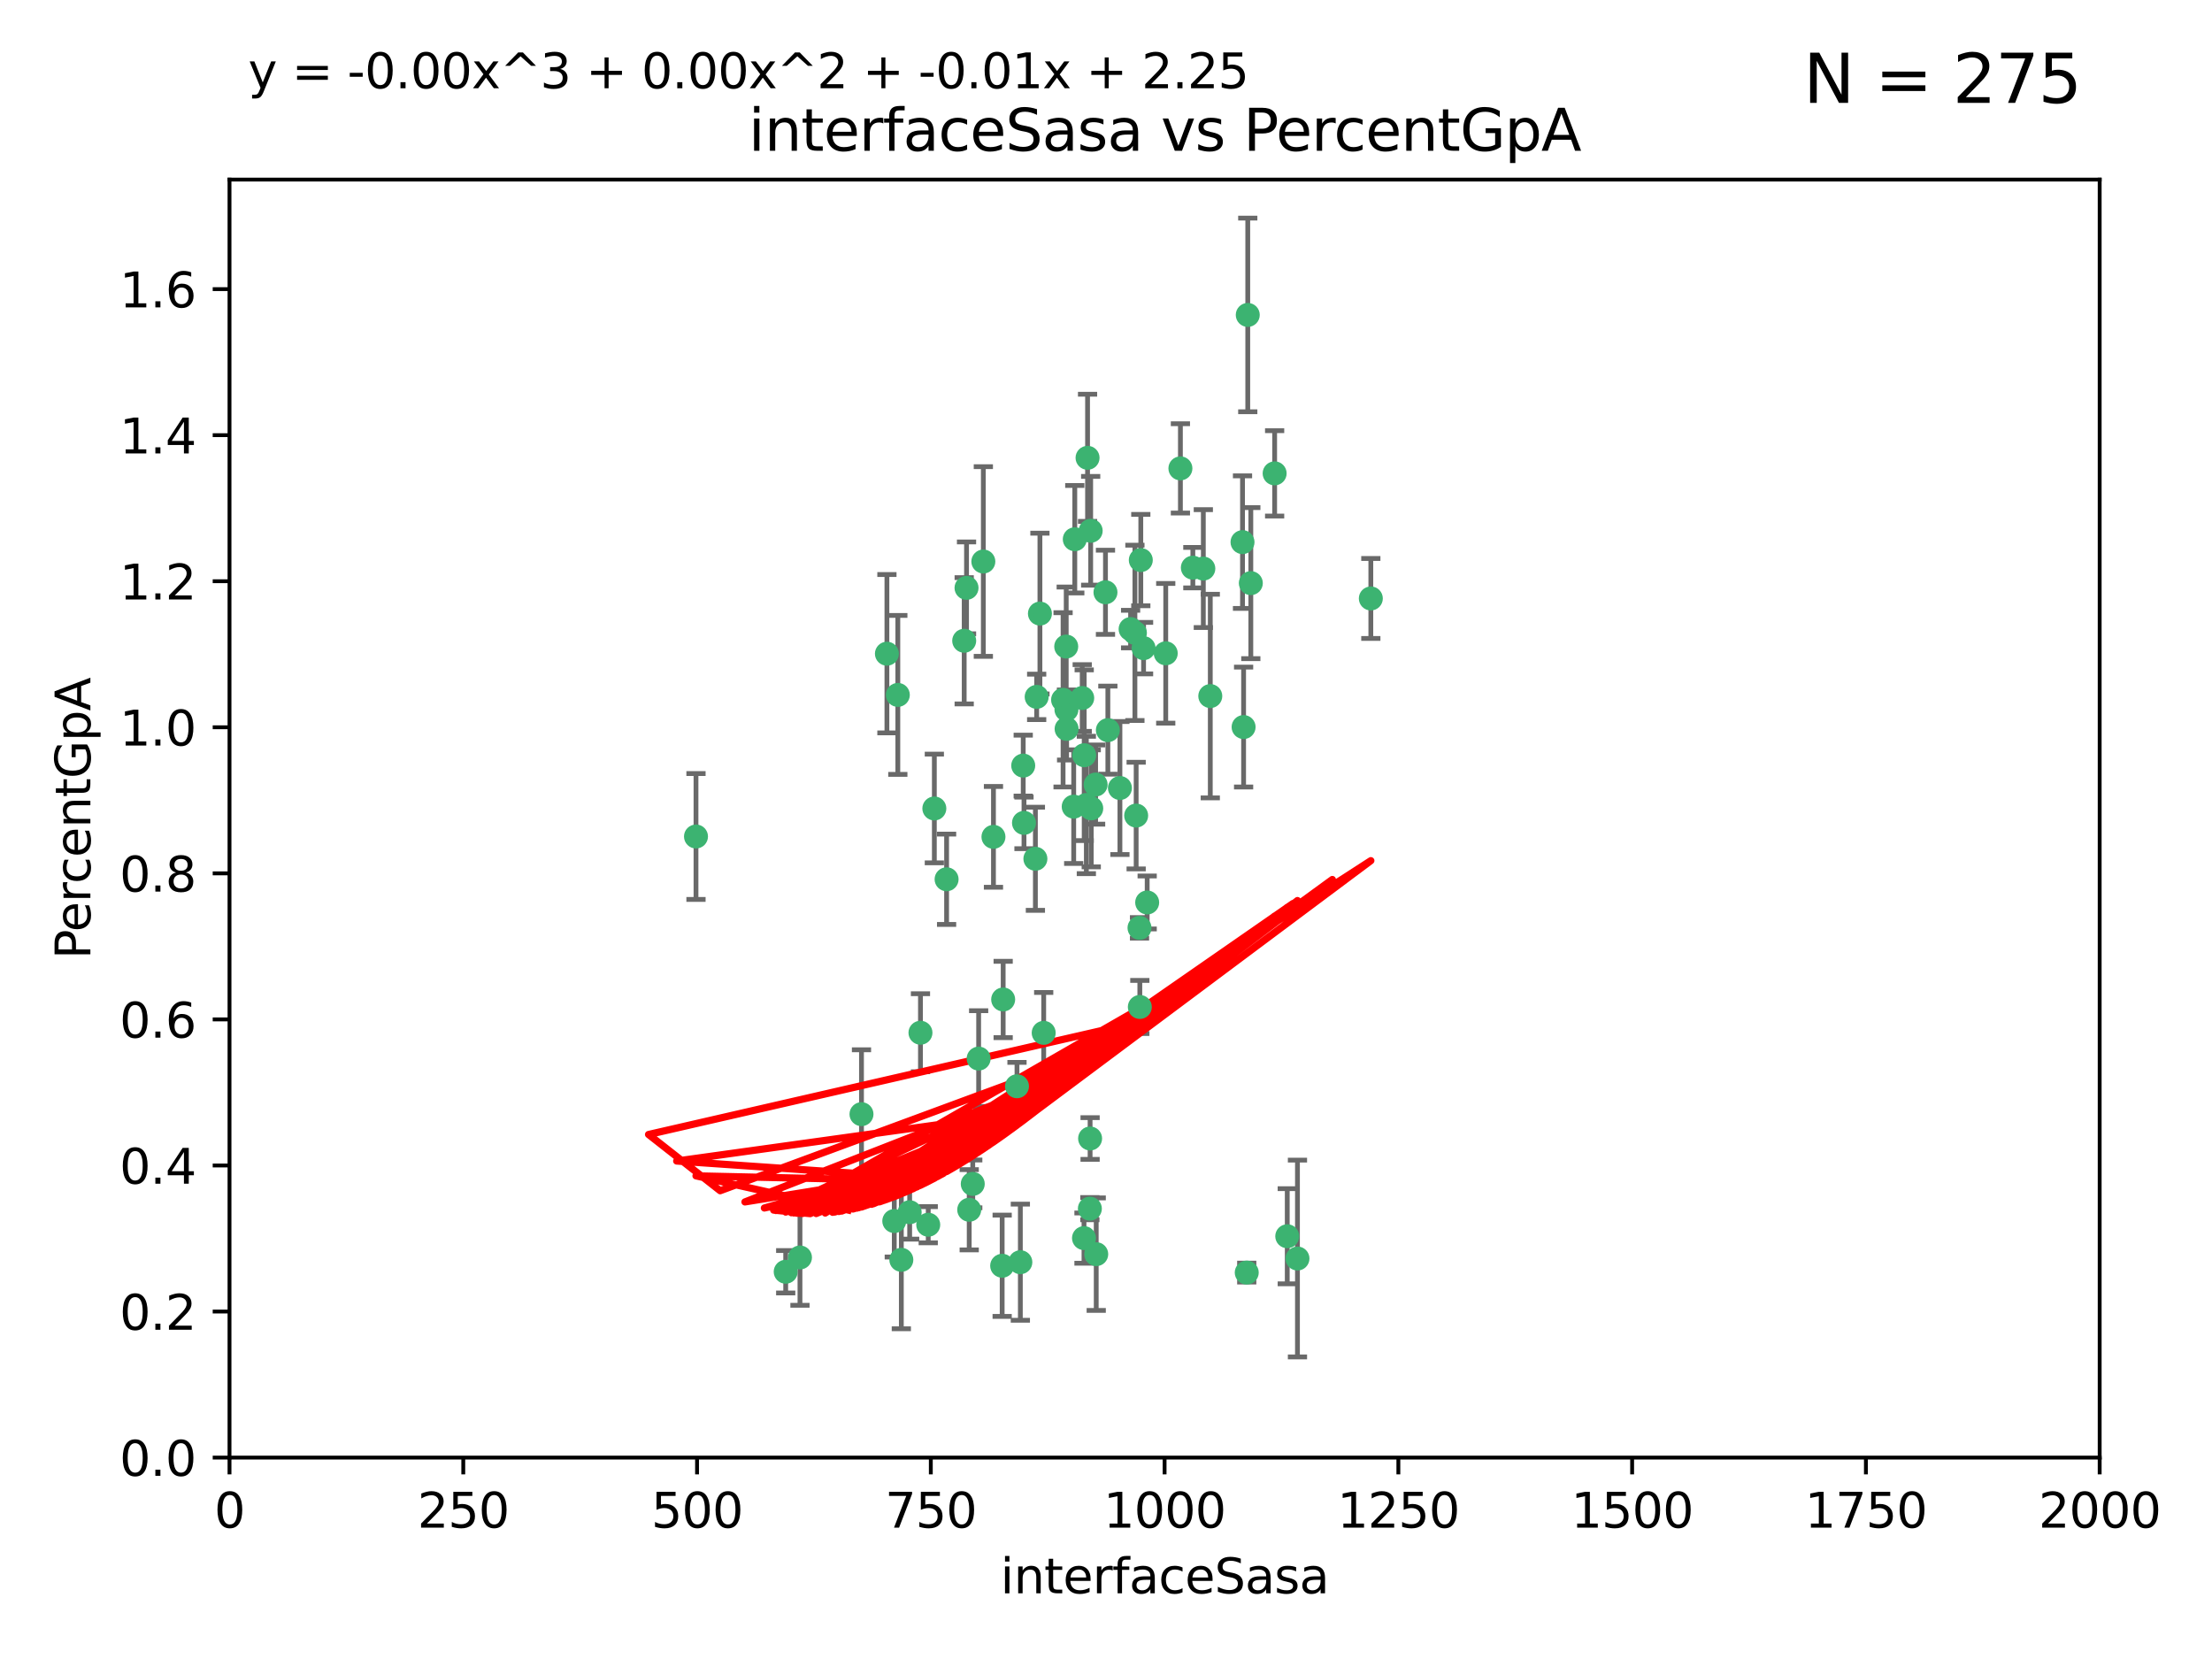 <?xml version="1.0" encoding="utf-8" standalone="no"?>
<!DOCTYPE svg PUBLIC "-//W3C//DTD SVG 1.1//EN"
  "http://www.w3.org/Graphics/SVG/1.1/DTD/svg11.dtd">
<svg xmlns:xlink="http://www.w3.org/1999/xlink" width="460.8pt" height="345.6pt" viewBox="0 0 460.8 345.6" xmlns="http://www.w3.org/2000/svg" version="1.1">
 <defs>
  <style type="text/css">*{stroke-linejoin: round; stroke-linecap: butt}</style>
 </defs>
 <g id="figure_1">
  <g id="patch_1">
   <path d="M 0 345.6 
L 460.8 345.6 
L 460.8 0 
L 0 0 
z
" style="fill: #ffffff"/>
  </g>
  <g id="axes_1">
   <g id="patch_2">
    <path d="M 47.81 303.64 
L 437.4 303.64 
L 437.4 37.411 
L 47.81 37.411 
z
" style="fill: #ffffff"/>
   </g>
   <g id="PathCollection_1">
    <defs>
     <path id="m9fe10637fb" d="M 0 1.118 
C 0.297 1.118 0.581 1 0.791 0.791 
C 1 0.581 1.118 0.297 1.118 0 
C 1.118 -0.297 1 -0.581 0.791 -0.791 
C 0.581 -1 0.297 -1.118 0 -1.118 
C -0.297 -1.118 -0.581 -1 -0.791 -0.791 
C -1 -0.581 -1.118 -0.297 -1.118 0 
C -1.118 0.297 -1 0.581 -0.791 0.791 
C -0.581 1 -0.297 1.118 0 1.118 
z
" style="stroke: #3cb371"/>
    </defs>
    <g clip-path="url(#p7d63d797a9)">
     <use xlink:href="#m9fe10637fb" x="258.839" y="112.935" style="fill: #3cb371; stroke: #3cb371"/>
     <use xlink:href="#m9fe10637fb" x="235.526" y="131.048" style="fill: #3cb371; stroke: #3cb371"/>
     <use xlink:href="#m9fe10637fb" x="265.53" y="98.611" style="fill: #3cb371; stroke: #3cb371"/>
     <use xlink:href="#m9fe10637fb" x="225.86" y="157.33" style="fill: #3cb371; stroke: #3cb371"/>
     <use xlink:href="#m9fe10637fb" x="259.065" y="151.457" style="fill: #3cb371; stroke: #3cb371"/>
     <use xlink:href="#m9fe10637fb" x="259.932" y="65.606" style="fill: #3cb371; stroke: #3cb371"/>
     <use xlink:href="#m9fe10637fb" x="242.845" y="136.097" style="fill: #3cb371; stroke: #3cb371"/>
     <use xlink:href="#m9fe10637fb" x="216.635" y="127.82" style="fill: #3cb371; stroke: #3cb371"/>
     <use xlink:href="#m9fe10637fb" x="163.676" y="264.927" style="fill: #3cb371; stroke: #3cb371"/>
     <use xlink:href="#m9fe10637fb" x="250.675" y="118.446" style="fill: #3cb371; stroke: #3cb371"/>
     <use xlink:href="#m9fe10637fb" x="233.3" y="164.157" style="fill: #3cb371; stroke: #3cb371"/>
     <use xlink:href="#m9fe10637fb" x="222.161" y="147.818" style="fill: #3cb371; stroke: #3cb371"/>
     <use xlink:href="#m9fe10637fb" x="221.458" y="145.786" style="fill: #3cb371; stroke: #3cb371"/>
     <use xlink:href="#m9fe10637fb" x="238.226" y="135.021" style="fill: #3cb371; stroke: #3cb371"/>
     <use xlink:href="#m9fe10637fb" x="236.422" y="131.834" style="fill: #3cb371; stroke: #3cb371"/>
     <use xlink:href="#m9fe10637fb" x="226.558" y="95.371" style="fill: #3cb371; stroke: #3cb371"/>
     <use xlink:href="#m9fe10637fb" x="223.671" y="168.041" style="fill: #3cb371; stroke: #3cb371"/>
     <use xlink:href="#m9fe10637fb" x="248.492" y="118.255" style="fill: #3cb371; stroke: #3cb371"/>
     <use xlink:href="#m9fe10637fb" x="223.897" y="112.334" style="fill: #3cb371; stroke: #3cb371"/>
     <use xlink:href="#m9fe10637fb" x="225.446" y="145.408" style="fill: #3cb371; stroke: #3cb371"/>
     <use xlink:href="#m9fe10637fb" x="230.29" y="123.385" style="fill: #3cb371; stroke: #3cb371"/>
     <use xlink:href="#m9fe10637fb" x="200.86" y="133.482" style="fill: #3cb371; stroke: #3cb371"/>
     <use xlink:href="#m9fe10637fb" x="217.42" y="215.161" style="fill: #3cb371; stroke: #3cb371"/>
     <use xlink:href="#m9fe10637fb" x="237.649" y="116.673" style="fill: #3cb371; stroke: #3cb371"/>
     <use xlink:href="#m9fe10637fb" x="259.72" y="265.1" style="fill: #3cb371; stroke: #3cb371"/>
     <use xlink:href="#m9fe10637fb" x="213.316" y="171.42" style="fill: #3cb371; stroke: #3cb371"/>
     <use xlink:href="#m9fe10637fb" x="204.848" y="116.973" style="fill: #3cb371; stroke: #3cb371"/>
     <use xlink:href="#m9fe10637fb" x="245.901" y="97.572" style="fill: #3cb371; stroke: #3cb371"/>
     <use xlink:href="#m9fe10637fb" x="285.569" y="124.669" style="fill: #3cb371; stroke: #3cb371"/>
     <use xlink:href="#m9fe10637fb" x="215.957" y="145.171" style="fill: #3cb371; stroke: #3cb371"/>
     <use xlink:href="#m9fe10637fb" x="194.641" y="168.419" style="fill: #3cb371; stroke: #3cb371"/>
     <use xlink:href="#m9fe10637fb" x="191.75" y="215.139" style="fill: #3cb371; stroke: #3cb371"/>
     <use xlink:href="#m9fe10637fb" x="184.761" y="136.178" style="fill: #3cb371; stroke: #3cb371"/>
     <use xlink:href="#m9fe10637fb" x="228.364" y="261.264" style="fill: #3cb371; stroke: #3cb371"/>
     <use xlink:href="#m9fe10637fb" x="213.156" y="159.488" style="fill: #3cb371; stroke: #3cb371"/>
     <use xlink:href="#m9fe10637fb" x="222.113" y="134.689" style="fill: #3cb371; stroke: #3cb371"/>
     <use xlink:href="#m9fe10637fb" x="215.692" y="178.897" style="fill: #3cb371; stroke: #3cb371"/>
     <use xlink:href="#m9fe10637fb" x="268.16" y="257.532" style="fill: #3cb371; stroke: #3cb371"/>
     <use xlink:href="#m9fe10637fb" x="228.237" y="163.438" style="fill: #3cb371; stroke: #3cb371"/>
     <use xlink:href="#m9fe10637fb" x="222.194" y="151.836" style="fill: #3cb371; stroke: #3cb371"/>
     <use xlink:href="#m9fe10637fb" x="225.816" y="257.919" style="fill: #3cb371; stroke: #3cb371"/>
     <use xlink:href="#m9fe10637fb" x="212.558" y="262.94" style="fill: #3cb371; stroke: #3cb371"/>
     <use xlink:href="#m9fe10637fb" x="202.643" y="246.63" style="fill: #3cb371; stroke: #3cb371"/>
     <use xlink:href="#m9fe10637fb" x="237.381" y="193.29" style="fill: #3cb371; stroke: #3cb371"/>
     <use xlink:href="#m9fe10637fb" x="197.192" y="183.167" style="fill: #3cb371; stroke: #3cb371"/>
     <use xlink:href="#m9fe10637fb" x="227.088" y="237.168" style="fill: #3cb371; stroke: #3cb371"/>
     <use xlink:href="#m9fe10637fb" x="208.978" y="208.206" style="fill: #3cb371; stroke: #3cb371"/>
     <use xlink:href="#m9fe10637fb" x="227.208" y="110.571" style="fill: #3cb371; stroke: #3cb371"/>
     <use xlink:href="#m9fe10637fb" x="260.569" y="121.476" style="fill: #3cb371; stroke: #3cb371"/>
     <use xlink:href="#m9fe10637fb" x="230.787" y="152.103" style="fill: #3cb371; stroke: #3cb371"/>
     <use xlink:href="#m9fe10637fb" x="236.683" y="169.899" style="fill: #3cb371; stroke: #3cb371"/>
     <use xlink:href="#m9fe10637fb" x="193.369" y="255.133" style="fill: #3cb371; stroke: #3cb371"/>
     <use xlink:href="#m9fe10637fb" x="206.956" y="174.332" style="fill: #3cb371; stroke: #3cb371"/>
     <use xlink:href="#m9fe10637fb" x="270.285" y="262.172" style="fill: #3cb371; stroke: #3cb371"/>
     <use xlink:href="#m9fe10637fb" x="237.447" y="209.769" style="fill: #3cb371; stroke: #3cb371"/>
     <use xlink:href="#m9fe10637fb" x="211.857" y="226.286" style="fill: #3cb371; stroke: #3cb371"/>
     <use xlink:href="#m9fe10637fb" x="203.87" y="220.522" style="fill: #3cb371; stroke: #3cb371"/>
     <use xlink:href="#m9fe10637fb" x="227.327" y="168.396" style="fill: #3cb371; stroke: #3cb371"/>
     <use xlink:href="#m9fe10637fb" x="186.294" y="254.364" style="fill: #3cb371; stroke: #3cb371"/>
     <use xlink:href="#m9fe10637fb" x="238.978" y="188.002" style="fill: #3cb371; stroke: #3cb371"/>
     <use xlink:href="#m9fe10637fb" x="166.649" y="261.955" style="fill: #3cb371; stroke: #3cb371"/>
     <use xlink:href="#m9fe10637fb" x="179.464" y="232.101" style="fill: #3cb371; stroke: #3cb371"/>
     <use xlink:href="#m9fe10637fb" x="187.764" y="262.443" style="fill: #3cb371; stroke: #3cb371"/>
     <use xlink:href="#m9fe10637fb" x="226.307" y="167.688" style="fill: #3cb371; stroke: #3cb371"/>
     <use xlink:href="#m9fe10637fb" x="201.345" y="122.465" style="fill: #3cb371; stroke: #3cb371"/>
     <use xlink:href="#m9fe10637fb" x="187.034" y="144.762" style="fill: #3cb371; stroke: #3cb371"/>
     <use xlink:href="#m9fe10637fb" x="252.125" y="145.004" style="fill: #3cb371; stroke: #3cb371"/>
     <use xlink:href="#m9fe10637fb" x="208.769" y="263.681" style="fill: #3cb371; stroke: #3cb371"/>
     <use xlink:href="#m9fe10637fb" x="201.905" y="252.015" style="fill: #3cb371; stroke: #3cb371"/>
     <use xlink:href="#m9fe10637fb" x="189.5" y="252.529" style="fill: #3cb371; stroke: #3cb371"/>
     <use xlink:href="#m9fe10637fb" x="227.039" y="251.785" style="fill: #3cb371; stroke: #3cb371"/>
     <use xlink:href="#m9fe10637fb" x="144.987" y="174.257" style="fill: #3cb371; stroke: #3cb371"/>
    </g>
   </g>
   <g id="matplotlib.axis_1">
    <g id="xtick_1">
     <g id="line2d_1">
      <defs>
       <path id="mee0bc353f3" d="M 0 0 
L 0 3.5 
" style="stroke: #000000; stroke-width: 0.8"/>
      </defs>
      <g>
       <use xlink:href="#mee0bc353f3" x="47.81" y="303.64" style="stroke: #000000; stroke-width: 0.8"/>
      </g>
     </g>
     <g id="text_1">
      <!-- 0 -->
      <g transform="translate(44.629 318.238)scale(0.1 -0.1)">
       <defs>
        <path id="DejaVuSans-30" d="M 2034 4250 
Q 1547 4250 1301 3770 
Q 1056 3291 1056 2328 
Q 1056 1369 1301 889 
Q 1547 409 2034 409 
Q 2525 409 2770 889 
Q 3016 1369 3016 2328 
Q 3016 3291 2770 3770 
Q 2525 4250 2034 4250 
z
M 2034 4750 
Q 2819 4750 3233 4129 
Q 3647 3509 3647 2328 
Q 3647 1150 3233 529 
Q 2819 -91 2034 -91 
Q 1250 -91 836 529 
Q 422 1150 422 2328 
Q 422 3509 836 4129 
Q 1250 4750 2034 4750 
z
" transform="scale(0.016)"/>
       </defs>
       <use xlink:href="#DejaVuSans-30"/>
      </g>
     </g>
    </g>
    <g id="xtick_2">
     <g id="line2d_2">
      <g>
       <use xlink:href="#mee0bc353f3" x="96.509" y="303.64" style="stroke: #000000; stroke-width: 0.8"/>
      </g>
     </g>
     <g id="text_2">
      <!-- 250 -->
      <g transform="translate(86.965 318.238)scale(0.1 -0.1)">
       <defs>
        <path id="DejaVuSans-32" d="M 1228 531 
L 3431 531 
L 3431 0 
L 469 0 
L 469 531 
Q 828 903 1448 1529 
Q 2069 2156 2228 2338 
Q 2531 2678 2651 2914 
Q 2772 3150 2772 3378 
Q 2772 3750 2511 3984 
Q 2250 4219 1831 4219 
Q 1534 4219 1204 4116 
Q 875 4013 500 3803 
L 500 4441 
Q 881 4594 1212 4672 
Q 1544 4750 1819 4750 
Q 2544 4750 2975 4387 
Q 3406 4025 3406 3419 
Q 3406 3131 3298 2873 
Q 3191 2616 2906 2266 
Q 2828 2175 2409 1742 
Q 1991 1309 1228 531 
z
" transform="scale(0.016)"/>
        <path id="DejaVuSans-35" d="M 691 4666 
L 3169 4666 
L 3169 4134 
L 1269 4134 
L 1269 2991 
Q 1406 3038 1543 3061 
Q 1681 3084 1819 3084 
Q 2600 3084 3056 2656 
Q 3513 2228 3513 1497 
Q 3513 744 3044 326 
Q 2575 -91 1722 -91 
Q 1428 -91 1123 -41 
Q 819 9 494 109 
L 494 744 
Q 775 591 1075 516 
Q 1375 441 1709 441 
Q 2250 441 2565 725 
Q 2881 1009 2881 1497 
Q 2881 1984 2565 2268 
Q 2250 2553 1709 2553 
Q 1456 2553 1204 2497 
Q 953 2441 691 2322 
L 691 4666 
z
" transform="scale(0.016)"/>
       </defs>
       <use xlink:href="#DejaVuSans-32"/>
       <use xlink:href="#DejaVuSans-35" x="63.623"/>
       <use xlink:href="#DejaVuSans-30" x="127.246"/>
      </g>
     </g>
    </g>
    <g id="xtick_3">
     <g id="line2d_3">
      <g>
       <use xlink:href="#mee0bc353f3" x="145.208" y="303.64" style="stroke: #000000; stroke-width: 0.8"/>
      </g>
     </g>
     <g id="text_3">
      <!-- 500 -->
      <g transform="translate(135.664 318.238)scale(0.1 -0.1)">
       <use xlink:href="#DejaVuSans-35"/>
       <use xlink:href="#DejaVuSans-30" x="63.623"/>
       <use xlink:href="#DejaVuSans-30" x="127.246"/>
      </g>
     </g>
    </g>
    <g id="xtick_4">
     <g id="line2d_4">
      <g>
       <use xlink:href="#mee0bc353f3" x="193.906" y="303.64" style="stroke: #000000; stroke-width: 0.8"/>
      </g>
     </g>
     <g id="text_4">
      <!-- 750 -->
      <g transform="translate(184.363 318.238)scale(0.1 -0.1)">
       <defs>
        <path id="DejaVuSans-37" d="M 525 4666 
L 3525 4666 
L 3525 4397 
L 1831 0 
L 1172 0 
L 2766 4134 
L 525 4134 
L 525 4666 
z
" transform="scale(0.016)"/>
       </defs>
       <use xlink:href="#DejaVuSans-37"/>
       <use xlink:href="#DejaVuSans-35" x="63.623"/>
       <use xlink:href="#DejaVuSans-30" x="127.246"/>
      </g>
     </g>
    </g>
    <g id="xtick_5">
     <g id="line2d_5">
      <g>
       <use xlink:href="#mee0bc353f3" x="242.605" y="303.64" style="stroke: #000000; stroke-width: 0.8"/>
      </g>
     </g>
     <g id="text_5">
      <!-- 1000 -->
      <g transform="translate(229.88 318.238)scale(0.1 -0.1)">
       <defs>
        <path id="DejaVuSans-31" d="M 794 531 
L 1825 531 
L 1825 4091 
L 703 3866 
L 703 4441 
L 1819 4666 
L 2450 4666 
L 2450 531 
L 3481 531 
L 3481 0 
L 794 0 
L 794 531 
z
" transform="scale(0.016)"/>
       </defs>
       <use xlink:href="#DejaVuSans-31"/>
       <use xlink:href="#DejaVuSans-30" x="63.623"/>
       <use xlink:href="#DejaVuSans-30" x="127.246"/>
       <use xlink:href="#DejaVuSans-30" x="190.869"/>
      </g>
     </g>
    </g>
    <g id="xtick_6">
     <g id="line2d_6">
      <g>
       <use xlink:href="#mee0bc353f3" x="291.304" y="303.64" style="stroke: #000000; stroke-width: 0.8"/>
      </g>
     </g>
     <g id="text_6">
      <!-- 1250 -->
      <g transform="translate(278.579 318.238)scale(0.1 -0.1)">
       <use xlink:href="#DejaVuSans-31"/>
       <use xlink:href="#DejaVuSans-32" x="63.623"/>
       <use xlink:href="#DejaVuSans-35" x="127.246"/>
       <use xlink:href="#DejaVuSans-30" x="190.869"/>
      </g>
     </g>
    </g>
    <g id="xtick_7">
     <g id="line2d_7">
      <g>
       <use xlink:href="#mee0bc353f3" x="340.002" y="303.64" style="stroke: #000000; stroke-width: 0.8"/>
      </g>
     </g>
     <g id="text_7">
      <!-- 1500 -->
      <g transform="translate(327.277 318.238)scale(0.1 -0.1)">
       <use xlink:href="#DejaVuSans-31"/>
       <use xlink:href="#DejaVuSans-35" x="63.623"/>
       <use xlink:href="#DejaVuSans-30" x="127.246"/>
       <use xlink:href="#DejaVuSans-30" x="190.869"/>
      </g>
     </g>
    </g>
    <g id="xtick_8">
     <g id="line2d_8">
      <g>
       <use xlink:href="#mee0bc353f3" x="388.701" y="303.64" style="stroke: #000000; stroke-width: 0.8"/>
      </g>
     </g>
     <g id="text_8">
      <!-- 1750 -->
      <g transform="translate(375.976 318.238)scale(0.1 -0.1)">
       <use xlink:href="#DejaVuSans-31"/>
       <use xlink:href="#DejaVuSans-37" x="63.623"/>
       <use xlink:href="#DejaVuSans-35" x="127.246"/>
       <use xlink:href="#DejaVuSans-30" x="190.869"/>
      </g>
     </g>
    </g>
    <g id="xtick_9">
     <g id="line2d_9">
      <g>
       <use xlink:href="#mee0bc353f3" x="437.4" y="303.64" style="stroke: #000000; stroke-width: 0.8"/>
      </g>
     </g>
     <g id="text_9">
      <!-- 2000 -->
      <g transform="translate(424.675 318.238)scale(0.1 -0.1)">
       <use xlink:href="#DejaVuSans-32"/>
       <use xlink:href="#DejaVuSans-30" x="63.623"/>
       <use xlink:href="#DejaVuSans-30" x="127.246"/>
       <use xlink:href="#DejaVuSans-30" x="190.869"/>
      </g>
     </g>
    </g>
    <g id="text_10">
     <!-- interfaceSasa -->
     <g transform="translate(208.398 331.917)scale(0.1 -0.1)">
      <defs>
       <path id="DejaVuSans-69" d="M 603 3500 
L 1178 3500 
L 1178 0 
L 603 0 
L 603 3500 
z
M 603 4863 
L 1178 4863 
L 1178 4134 
L 603 4134 
L 603 4863 
z
" transform="scale(0.016)"/>
       <path id="DejaVuSans-6e" d="M 3513 2113 
L 3513 0 
L 2938 0 
L 2938 2094 
Q 2938 2591 2744 2837 
Q 2550 3084 2163 3084 
Q 1697 3084 1428 2787 
Q 1159 2491 1159 1978 
L 1159 0 
L 581 0 
L 581 3500 
L 1159 3500 
L 1159 2956 
Q 1366 3272 1645 3428 
Q 1925 3584 2291 3584 
Q 2894 3584 3203 3211 
Q 3513 2838 3513 2113 
z
" transform="scale(0.016)"/>
       <path id="DejaVuSans-74" d="M 1172 4494 
L 1172 3500 
L 2356 3500 
L 2356 3053 
L 1172 3053 
L 1172 1153 
Q 1172 725 1289 603 
Q 1406 481 1766 481 
L 2356 481 
L 2356 0 
L 1766 0 
Q 1100 0 847 248 
Q 594 497 594 1153 
L 594 3053 
L 172 3053 
L 172 3500 
L 594 3500 
L 594 4494 
L 1172 4494 
z
" transform="scale(0.016)"/>
       <path id="DejaVuSans-65" d="M 3597 1894 
L 3597 1613 
L 953 1613 
Q 991 1019 1311 708 
Q 1631 397 2203 397 
Q 2534 397 2845 478 
Q 3156 559 3463 722 
L 3463 178 
Q 3153 47 2828 -22 
Q 2503 -91 2169 -91 
Q 1331 -91 842 396 
Q 353 884 353 1716 
Q 353 2575 817 3079 
Q 1281 3584 2069 3584 
Q 2775 3584 3186 3129 
Q 3597 2675 3597 1894 
z
M 3022 2063 
Q 3016 2534 2758 2815 
Q 2500 3097 2075 3097 
Q 1594 3097 1305 2825 
Q 1016 2553 972 2059 
L 3022 2063 
z
" transform="scale(0.016)"/>
       <path id="DejaVuSans-72" d="M 2631 2963 
Q 2534 3019 2420 3045 
Q 2306 3072 2169 3072 
Q 1681 3072 1420 2755 
Q 1159 2438 1159 1844 
L 1159 0 
L 581 0 
L 581 3500 
L 1159 3500 
L 1159 2956 
Q 1341 3275 1631 3429 
Q 1922 3584 2338 3584 
Q 2397 3584 2469 3576 
Q 2541 3569 2628 3553 
L 2631 2963 
z
" transform="scale(0.016)"/>
       <path id="DejaVuSans-66" d="M 2375 4863 
L 2375 4384 
L 1825 4384 
Q 1516 4384 1395 4259 
Q 1275 4134 1275 3809 
L 1275 3500 
L 2222 3500 
L 2222 3053 
L 1275 3053 
L 1275 0 
L 697 0 
L 697 3053 
L 147 3053 
L 147 3500 
L 697 3500 
L 697 3744 
Q 697 4328 969 4595 
Q 1241 4863 1831 4863 
L 2375 4863 
z
" transform="scale(0.016)"/>
       <path id="DejaVuSans-61" d="M 2194 1759 
Q 1497 1759 1228 1600 
Q 959 1441 959 1056 
Q 959 750 1161 570 
Q 1363 391 1709 391 
Q 2188 391 2477 730 
Q 2766 1069 2766 1631 
L 2766 1759 
L 2194 1759 
z
M 3341 1997 
L 3341 0 
L 2766 0 
L 2766 531 
Q 2569 213 2275 61 
Q 1981 -91 1556 -91 
Q 1019 -91 701 211 
Q 384 513 384 1019 
Q 384 1609 779 1909 
Q 1175 2209 1959 2209 
L 2766 2209 
L 2766 2266 
Q 2766 2663 2505 2880 
Q 2244 3097 1772 3097 
Q 1472 3097 1187 3025 
Q 903 2953 641 2809 
L 641 3341 
Q 956 3463 1253 3523 
Q 1550 3584 1831 3584 
Q 2591 3584 2966 3190 
Q 3341 2797 3341 1997 
z
" transform="scale(0.016)"/>
       <path id="DejaVuSans-63" d="M 3122 3366 
L 3122 2828 
Q 2878 2963 2633 3030 
Q 2388 3097 2138 3097 
Q 1578 3097 1268 2742 
Q 959 2388 959 1747 
Q 959 1106 1268 751 
Q 1578 397 2138 397 
Q 2388 397 2633 464 
Q 2878 531 3122 666 
L 3122 134 
Q 2881 22 2623 -34 
Q 2366 -91 2075 -91 
Q 1284 -91 818 406 
Q 353 903 353 1747 
Q 353 2603 823 3093 
Q 1294 3584 2113 3584 
Q 2378 3584 2631 3529 
Q 2884 3475 3122 3366 
z
" transform="scale(0.016)"/>
       <path id="DejaVuSans-53" d="M 3425 4513 
L 3425 3897 
Q 3066 4069 2747 4153 
Q 2428 4238 2131 4238 
Q 1616 4238 1336 4038 
Q 1056 3838 1056 3469 
Q 1056 3159 1242 3001 
Q 1428 2844 1947 2747 
L 2328 2669 
Q 3034 2534 3370 2195 
Q 3706 1856 3706 1288 
Q 3706 609 3251 259 
Q 2797 -91 1919 -91 
Q 1588 -91 1214 -16 
Q 841 59 441 206 
L 441 856 
Q 825 641 1194 531 
Q 1563 422 1919 422 
Q 2459 422 2753 634 
Q 3047 847 3047 1241 
Q 3047 1584 2836 1778 
Q 2625 1972 2144 2069 
L 1759 2144 
Q 1053 2284 737 2584 
Q 422 2884 422 3419 
Q 422 4038 858 4394 
Q 1294 4750 2059 4750 
Q 2388 4750 2728 4690 
Q 3069 4631 3425 4513 
z
" transform="scale(0.016)"/>
       <path id="DejaVuSans-73" d="M 2834 3397 
L 2834 2853 
Q 2591 2978 2328 3040 
Q 2066 3103 1784 3103 
Q 1356 3103 1142 2972 
Q 928 2841 928 2578 
Q 928 2378 1081 2264 
Q 1234 2150 1697 2047 
L 1894 2003 
Q 2506 1872 2764 1633 
Q 3022 1394 3022 966 
Q 3022 478 2636 193 
Q 2250 -91 1575 -91 
Q 1294 -91 989 -36 
Q 684 19 347 128 
L 347 722 
Q 666 556 975 473 
Q 1284 391 1588 391 
Q 1994 391 2212 530 
Q 2431 669 2431 922 
Q 2431 1156 2273 1281 
Q 2116 1406 1581 1522 
L 1381 1569 
Q 847 1681 609 1914 
Q 372 2147 372 2553 
Q 372 3047 722 3315 
Q 1072 3584 1716 3584 
Q 2034 3584 2315 3537 
Q 2597 3491 2834 3397 
z
" transform="scale(0.016)"/>
      </defs>
      <use xlink:href="#DejaVuSans-69"/>
      <use xlink:href="#DejaVuSans-6e" x="27.783"/>
      <use xlink:href="#DejaVuSans-74" x="91.162"/>
      <use xlink:href="#DejaVuSans-65" x="130.371"/>
      <use xlink:href="#DejaVuSans-72" x="191.895"/>
      <use xlink:href="#DejaVuSans-66" x="233.008"/>
      <use xlink:href="#DejaVuSans-61" x="268.213"/>
      <use xlink:href="#DejaVuSans-63" x="329.492"/>
      <use xlink:href="#DejaVuSans-65" x="384.473"/>
      <use xlink:href="#DejaVuSans-53" x="445.996"/>
      <use xlink:href="#DejaVuSans-61" x="509.473"/>
      <use xlink:href="#DejaVuSans-73" x="570.752"/>
      <use xlink:href="#DejaVuSans-61" x="622.852"/>
     </g>
    </g>
   </g>
   <g id="matplotlib.axis_2">
    <g id="ytick_1">
     <g id="line2d_10">
      <defs>
       <path id="mee3f4da556" d="M 0 0 
L -3.5 0 
" style="stroke: #000000; stroke-width: 0.8"/>
      </defs>
      <g>
       <use xlink:href="#mee3f4da556" x="47.81" y="303.64" style="stroke: #000000; stroke-width: 0.8"/>
      </g>
     </g>
     <g id="text_11">
      <!-- 0.0 -->
      <g transform="translate(24.907 307.439)scale(0.1 -0.1)">
       <defs>
        <path id="DejaVuSans-2e" d="M 684 794 
L 1344 794 
L 1344 0 
L 684 0 
L 684 794 
z
" transform="scale(0.016)"/>
       </defs>
       <use xlink:href="#DejaVuSans-30"/>
       <use xlink:href="#DejaVuSans-2e" x="63.623"/>
       <use xlink:href="#DejaVuSans-30" x="95.41"/>
      </g>
     </g>
    </g>
    <g id="ytick_2">
     <g id="line2d_11">
      <g>
       <use xlink:href="#mee3f4da556" x="47.81" y="273.214" style="stroke: #000000; stroke-width: 0.8"/>
      </g>
     </g>
     <g id="text_12">
      <!-- 0.2 -->
      <g transform="translate(24.907 277.013)scale(0.1 -0.1)">
       <use xlink:href="#DejaVuSans-30"/>
       <use xlink:href="#DejaVuSans-2e" x="63.623"/>
       <use xlink:href="#DejaVuSans-32" x="95.41"/>
      </g>
     </g>
    </g>
    <g id="ytick_3">
     <g id="line2d_12">
      <g>
       <use xlink:href="#mee3f4da556" x="47.81" y="242.788" style="stroke: #000000; stroke-width: 0.8"/>
      </g>
     </g>
     <g id="text_13">
      <!-- 0.4 -->
      <g transform="translate(24.907 246.587)scale(0.1 -0.1)">
       <defs>
        <path id="DejaVuSans-34" d="M 2419 4116 
L 825 1625 
L 2419 1625 
L 2419 4116 
z
M 2253 4666 
L 3047 4666 
L 3047 1625 
L 3713 1625 
L 3713 1100 
L 3047 1100 
L 3047 0 
L 2419 0 
L 2419 1100 
L 313 1100 
L 313 1709 
L 2253 4666 
z
" transform="scale(0.016)"/>
       </defs>
       <use xlink:href="#DejaVuSans-30"/>
       <use xlink:href="#DejaVuSans-2e" x="63.623"/>
       <use xlink:href="#DejaVuSans-34" x="95.41"/>
      </g>
     </g>
    </g>
    <g id="ytick_4">
     <g id="line2d_13">
      <g>
       <use xlink:href="#mee3f4da556" x="47.81" y="212.362" style="stroke: #000000; stroke-width: 0.8"/>
      </g>
     </g>
     <g id="text_14">
      <!-- 0.6 -->
      <g transform="translate(24.907 216.161)scale(0.1 -0.1)">
       <defs>
        <path id="DejaVuSans-36" d="M 2113 2584 
Q 1688 2584 1439 2293 
Q 1191 2003 1191 1497 
Q 1191 994 1439 701 
Q 1688 409 2113 409 
Q 2538 409 2786 701 
Q 3034 994 3034 1497 
Q 3034 2003 2786 2293 
Q 2538 2584 2113 2584 
z
M 3366 4563 
L 3366 3988 
Q 3128 4100 2886 4159 
Q 2644 4219 2406 4219 
Q 1781 4219 1451 3797 
Q 1122 3375 1075 2522 
Q 1259 2794 1537 2939 
Q 1816 3084 2150 3084 
Q 2853 3084 3261 2657 
Q 3669 2231 3669 1497 
Q 3669 778 3244 343 
Q 2819 -91 2113 -91 
Q 1303 -91 875 529 
Q 447 1150 447 2328 
Q 447 3434 972 4092 
Q 1497 4750 2381 4750 
Q 2619 4750 2861 4703 
Q 3103 4656 3366 4563 
z
" transform="scale(0.016)"/>
       </defs>
       <use xlink:href="#DejaVuSans-30"/>
       <use xlink:href="#DejaVuSans-2e" x="63.623"/>
       <use xlink:href="#DejaVuSans-36" x="95.41"/>
      </g>
     </g>
    </g>
    <g id="ytick_5">
     <g id="line2d_14">
      <g>
       <use xlink:href="#mee3f4da556" x="47.81" y="181.935" style="stroke: #000000; stroke-width: 0.8"/>
      </g>
     </g>
     <g id="text_15">
      <!-- 0.8 -->
      <g transform="translate(24.907 185.735)scale(0.1 -0.1)">
       <defs>
        <path id="DejaVuSans-38" d="M 2034 2216 
Q 1584 2216 1326 1975 
Q 1069 1734 1069 1313 
Q 1069 891 1326 650 
Q 1584 409 2034 409 
Q 2484 409 2743 651 
Q 3003 894 3003 1313 
Q 3003 1734 2745 1975 
Q 2488 2216 2034 2216 
z
M 1403 2484 
Q 997 2584 770 2862 
Q 544 3141 544 3541 
Q 544 4100 942 4425 
Q 1341 4750 2034 4750 
Q 2731 4750 3128 4425 
Q 3525 4100 3525 3541 
Q 3525 3141 3298 2862 
Q 3072 2584 2669 2484 
Q 3125 2378 3379 2068 
Q 3634 1759 3634 1313 
Q 3634 634 3220 271 
Q 2806 -91 2034 -91 
Q 1263 -91 848 271 
Q 434 634 434 1313 
Q 434 1759 690 2068 
Q 947 2378 1403 2484 
z
M 1172 3481 
Q 1172 3119 1398 2916 
Q 1625 2713 2034 2713 
Q 2441 2713 2670 2916 
Q 2900 3119 2900 3481 
Q 2900 3844 2670 4047 
Q 2441 4250 2034 4250 
Q 1625 4250 1398 4047 
Q 1172 3844 1172 3481 
z
" transform="scale(0.016)"/>
       </defs>
       <use xlink:href="#DejaVuSans-30"/>
       <use xlink:href="#DejaVuSans-2e" x="63.623"/>
       <use xlink:href="#DejaVuSans-38" x="95.41"/>
      </g>
     </g>
    </g>
    <g id="ytick_6">
     <g id="line2d_15">
      <g>
       <use xlink:href="#mee3f4da556" x="47.81" y="151.509" style="stroke: #000000; stroke-width: 0.8"/>
      </g>
     </g>
     <g id="text_16">
      <!-- 1.0 -->
      <g transform="translate(24.907 155.308)scale(0.1 -0.1)">
       <use xlink:href="#DejaVuSans-31"/>
       <use xlink:href="#DejaVuSans-2e" x="63.623"/>
       <use xlink:href="#DejaVuSans-30" x="95.41"/>
      </g>
     </g>
    </g>
    <g id="ytick_7">
     <g id="line2d_16">
      <g>
       <use xlink:href="#mee3f4da556" x="47.81" y="121.083" style="stroke: #000000; stroke-width: 0.8"/>
      </g>
     </g>
     <g id="text_17">
      <!-- 1.2 -->
      <g transform="translate(24.907 124.882)scale(0.1 -0.1)">
       <use xlink:href="#DejaVuSans-31"/>
       <use xlink:href="#DejaVuSans-2e" x="63.623"/>
       <use xlink:href="#DejaVuSans-32" x="95.41"/>
      </g>
     </g>
    </g>
    <g id="ytick_8">
     <g id="line2d_17">
      <g>
       <use xlink:href="#mee3f4da556" x="47.81" y="90.657" style="stroke: #000000; stroke-width: 0.8"/>
      </g>
     </g>
     <g id="text_18">
      <!-- 1.4 -->
      <g transform="translate(24.907 94.456)scale(0.1 -0.1)">
       <use xlink:href="#DejaVuSans-31"/>
       <use xlink:href="#DejaVuSans-2e" x="63.623"/>
       <use xlink:href="#DejaVuSans-34" x="95.41"/>
      </g>
     </g>
    </g>
    <g id="ytick_9">
     <g id="line2d_18">
      <g>
       <use xlink:href="#mee3f4da556" x="47.81" y="60.231" style="stroke: #000000; stroke-width: 0.8"/>
      </g>
     </g>
     <g id="text_19">
      <!-- 1.6 -->
      <g transform="translate(24.907 64.03)scale(0.1 -0.1)">
       <use xlink:href="#DejaVuSans-31"/>
       <use xlink:href="#DejaVuSans-2e" x="63.623"/>
       <use xlink:href="#DejaVuSans-36" x="95.41"/>
      </g>
     </g>
    </g>
    <g id="text_20">
     <!-- PercentGpA -->
     <g transform="translate(18.827 199.802)rotate(-90)scale(0.1 -0.1)">
      <defs>
       <path id="DejaVuSans-50" d="M 1259 4147 
L 1259 2394 
L 2053 2394 
Q 2494 2394 2734 2622 
Q 2975 2850 2975 3272 
Q 2975 3691 2734 3919 
Q 2494 4147 2053 4147 
L 1259 4147 
z
M 628 4666 
L 2053 4666 
Q 2838 4666 3239 4311 
Q 3641 3956 3641 3272 
Q 3641 2581 3239 2228 
Q 2838 1875 2053 1875 
L 1259 1875 
L 1259 0 
L 628 0 
L 628 4666 
z
" transform="scale(0.016)"/>
       <path id="DejaVuSans-47" d="M 3809 666 
L 3809 1919 
L 2778 1919 
L 2778 2438 
L 4434 2438 
L 4434 434 
Q 4069 175 3628 42 
Q 3188 -91 2688 -91 
Q 1594 -91 976 548 
Q 359 1188 359 2328 
Q 359 3472 976 4111 
Q 1594 4750 2688 4750 
Q 3144 4750 3555 4637 
Q 3966 4525 4313 4306 
L 4313 3634 
Q 3963 3931 3569 4081 
Q 3175 4231 2741 4231 
Q 1884 4231 1454 3753 
Q 1025 3275 1025 2328 
Q 1025 1384 1454 906 
Q 1884 428 2741 428 
Q 3075 428 3337 486 
Q 3600 544 3809 666 
z
" transform="scale(0.016)"/>
       <path id="DejaVuSans-70" d="M 1159 525 
L 1159 -1331 
L 581 -1331 
L 581 3500 
L 1159 3500 
L 1159 2969 
Q 1341 3281 1617 3432 
Q 1894 3584 2278 3584 
Q 2916 3584 3314 3078 
Q 3713 2572 3713 1747 
Q 3713 922 3314 415 
Q 2916 -91 2278 -91 
Q 1894 -91 1617 61 
Q 1341 213 1159 525 
z
M 3116 1747 
Q 3116 2381 2855 2742 
Q 2594 3103 2138 3103 
Q 1681 3103 1420 2742 
Q 1159 2381 1159 1747 
Q 1159 1113 1420 752 
Q 1681 391 2138 391 
Q 2594 391 2855 752 
Q 3116 1113 3116 1747 
z
" transform="scale(0.016)"/>
       <path id="DejaVuSans-41" d="M 2188 4044 
L 1331 1722 
L 3047 1722 
L 2188 4044 
z
M 1831 4666 
L 2547 4666 
L 4325 0 
L 3669 0 
L 3244 1197 
L 1141 1197 
L 716 0 
L 50 0 
L 1831 4666 
z
" transform="scale(0.016)"/>
      </defs>
      <use xlink:href="#DejaVuSans-50"/>
      <use xlink:href="#DejaVuSans-65" x="56.678"/>
      <use xlink:href="#DejaVuSans-72" x="118.201"/>
      <use xlink:href="#DejaVuSans-63" x="157.064"/>
      <use xlink:href="#DejaVuSans-65" x="212.045"/>
      <use xlink:href="#DejaVuSans-6e" x="273.568"/>
      <use xlink:href="#DejaVuSans-74" x="336.947"/>
      <use xlink:href="#DejaVuSans-47" x="376.156"/>
      <use xlink:href="#DejaVuSans-70" x="453.646"/>
      <use xlink:href="#DejaVuSans-41" x="517.123"/>
     </g>
    </g>
   </g>
   <g id="LineCollection_1">
    <path d="M 258.839 126.742 
L 258.839 99.128 
" clip-path="url(#p7d63d797a9)" style="fill: none; stroke: #696969"/>
    <path d="M 235.526 134.958 
L 235.526 127.138 
" clip-path="url(#p7d63d797a9)" style="fill: none; stroke: #696969"/>
    <path d="M 265.53 107.5 
L 265.53 89.723 
" clip-path="url(#p7d63d797a9)" style="fill: none; stroke: #696969"/>
    <path d="M 225.86 175.107 
L 225.86 139.552 
" clip-path="url(#p7d63d797a9)" style="fill: none; stroke: #696969"/>
    <path d="M 259.065 163.945 
L 259.065 138.968 
" clip-path="url(#p7d63d797a9)" style="fill: none; stroke: #696969"/>
    <path d="M 259.932 85.777 
L 259.932 45.434 
" clip-path="url(#p7d63d797a9)" style="fill: none; stroke: #696969"/>
    <path d="M 242.845 150.645 
L 242.845 121.55 
" clip-path="url(#p7d63d797a9)" style="fill: none; stroke: #696969"/>
    <path d="M 216.635 144.568 
L 216.635 111.073 
" clip-path="url(#p7d63d797a9)" style="fill: none; stroke: #696969"/>
    <path d="M 163.676 269.346 
L 163.676 260.509 
" clip-path="url(#p7d63d797a9)" style="fill: none; stroke: #696969"/>
    <path d="M 250.675 130.722 
L 250.675 106.17 
" clip-path="url(#p7d63d797a9)" style="fill: none; stroke: #696969"/>
    <path d="M 233.3 178.007 
L 233.3 150.307 
" clip-path="url(#p7d63d797a9)" style="fill: none; stroke: #696969"/>
    <path d="M 222.161 151.909 
L 222.161 143.727 
" clip-path="url(#p7d63d797a9)" style="fill: none; stroke: #696969"/>
    <path d="M 221.458 163.937 
L 221.458 127.634 
" clip-path="url(#p7d63d797a9)" style="fill: none; stroke: #696969"/>
    <path d="M 238.226 140.382 
L 238.226 129.659 
" clip-path="url(#p7d63d797a9)" style="fill: none; stroke: #696969"/>
    <path d="M 236.422 150.092 
L 236.422 113.575 
" clip-path="url(#p7d63d797a9)" style="fill: none; stroke: #696969"/>
    <path d="M 226.558 108.615 
L 226.558 82.127 
" clip-path="url(#p7d63d797a9)" style="fill: none; stroke: #696969"/>
    <path d="M 223.671 179.882 
L 223.671 156.201 
" clip-path="url(#p7d63d797a9)" style="fill: none; stroke: #696969"/>
    <path d="M 248.492 122.472 
L 248.492 114.039 
" clip-path="url(#p7d63d797a9)" style="fill: none; stroke: #696969"/>
    <path d="M 223.897 123.529 
L 223.897 101.139 
" clip-path="url(#p7d63d797a9)" style="fill: none; stroke: #696969"/>
    <path d="M 225.446 152.361 
L 225.446 138.456 
" clip-path="url(#p7d63d797a9)" style="fill: none; stroke: #696969"/>
    <path d="M 230.29 132.151 
L 230.29 114.62 
" clip-path="url(#p7d63d797a9)" style="fill: none; stroke: #696969"/>
    <path d="M 200.86 146.637 
L 200.86 120.327 
" clip-path="url(#p7d63d797a9)" style="fill: none; stroke: #696969"/>
    <path d="M 217.42 223.572 
L 217.42 206.751 
" clip-path="url(#p7d63d797a9)" style="fill: none; stroke: #696969"/>
    <path d="M 237.649 126.191 
L 237.649 107.154 
" clip-path="url(#p7d63d797a9)" style="fill: none; stroke: #696969"/>
    <path d="M 259.72 267.073 
L 259.72 263.128 
" clip-path="url(#p7d63d797a9)" style="fill: none; stroke: #696969"/>
    <path d="M 213.316 176.791 
L 213.316 166.049 
" clip-path="url(#p7d63d797a9)" style="fill: none; stroke: #696969"/>
    <path d="M 204.848 136.73 
L 204.848 97.216 
" clip-path="url(#p7d63d797a9)" style="fill: none; stroke: #696969"/>
    <path d="M 245.901 106.878 
L 245.901 88.267 
" clip-path="url(#p7d63d797a9)" style="fill: none; stroke: #696969"/>
    <path d="M 285.569 132.997 
L 285.569 116.341 
" clip-path="url(#p7d63d797a9)" style="fill: none; stroke: #696969"/>
    <path d="M 215.957 149.901 
L 215.957 140.441 
" clip-path="url(#p7d63d797a9)" style="fill: none; stroke: #696969"/>
    <path d="M 194.641 179.743 
L 194.641 157.094 
" clip-path="url(#p7d63d797a9)" style="fill: none; stroke: #696969"/>
    <path d="M 191.75 223.268 
L 191.75 207.01 
" clip-path="url(#p7d63d797a9)" style="fill: none; stroke: #696969"/>
    <path d="M 184.761 152.672 
L 184.761 119.684 
" clip-path="url(#p7d63d797a9)" style="fill: none; stroke: #696969"/>
    <path d="M 228.364 272.983 
L 228.364 249.544 
" clip-path="url(#p7d63d797a9)" style="fill: none; stroke: #696969"/>
    <path d="M 213.156 165.831 
L 213.156 153.145 
" clip-path="url(#p7d63d797a9)" style="fill: none; stroke: #696969"/>
    <path d="M 222.113 147.086 
L 222.113 122.292 
" clip-path="url(#p7d63d797a9)" style="fill: none; stroke: #696969"/>
    <path d="M 215.692 189.642 
L 215.692 168.152 
" clip-path="url(#p7d63d797a9)" style="fill: none; stroke: #696969"/>
    <path d="M 268.16 267.446 
L 268.16 247.618 
" clip-path="url(#p7d63d797a9)" style="fill: none; stroke: #696969"/>
    <path d="M 228.237 171.687 
L 228.237 155.189 
" clip-path="url(#p7d63d797a9)" style="fill: none; stroke: #696969"/>
    <path d="M 222.194 158.321 
L 222.194 145.352 
" clip-path="url(#p7d63d797a9)" style="fill: none; stroke: #696969"/>
    <path d="M 225.816 263.155 
L 225.816 252.684 
" clip-path="url(#p7d63d797a9)" style="fill: none; stroke: #696969"/>
    <path d="M 212.558 275.039 
L 212.558 250.841 
" clip-path="url(#p7d63d797a9)" style="fill: none; stroke: #696969"/>
    <path d="M 202.643 251.607 
L 202.643 241.653 
" clip-path="url(#p7d63d797a9)" style="fill: none; stroke: #696969"/>
    <path d="M 237.381 195.434 
L 237.381 191.146 
" clip-path="url(#p7d63d797a9)" style="fill: none; stroke: #696969"/>
    <path d="M 197.192 192.579 
L 197.192 173.755 
" clip-path="url(#p7d63d797a9)" style="fill: none; stroke: #696969"/>
    <path d="M 227.088 241.512 
L 227.088 232.824 
" clip-path="url(#p7d63d797a9)" style="fill: none; stroke: #696969"/>
    <path d="M 208.978 216.157 
L 208.978 200.256 
" clip-path="url(#p7d63d797a9)" style="fill: none; stroke: #696969"/>
    <path d="M 227.208 121.897 
L 227.208 99.245 
" clip-path="url(#p7d63d797a9)" style="fill: none; stroke: #696969"/>
    <path d="M 260.569 137.206 
L 260.569 105.745 
" clip-path="url(#p7d63d797a9)" style="fill: none; stroke: #696969"/>
    <path d="M 230.787 161.277 
L 230.787 142.929 
" clip-path="url(#p7d63d797a9)" style="fill: none; stroke: #696969"/>
    <path d="M 236.683 181.006 
L 236.683 158.792 
" clip-path="url(#p7d63d797a9)" style="fill: none; stroke: #696969"/>
    <path d="M 193.369 258.904 
L 193.369 251.363 
" clip-path="url(#p7d63d797a9)" style="fill: none; stroke: #696969"/>
    <path d="M 206.956 184.828 
L 206.956 163.836 
" clip-path="url(#p7d63d797a9)" style="fill: none; stroke: #696969"/>
    <path d="M 270.285 282.671 
L 270.285 241.673 
" clip-path="url(#p7d63d797a9)" style="fill: none; stroke: #696969"/>
    <path d="M 237.447 215.299 
L 237.447 204.239 
" clip-path="url(#p7d63d797a9)" style="fill: none; stroke: #696969"/>
    <path d="M 211.857 231.261 
L 211.857 221.311 
" clip-path="url(#p7d63d797a9)" style="fill: none; stroke: #696969"/>
    <path d="M 203.87 230.498 
L 203.87 210.546 
" clip-path="url(#p7d63d797a9)" style="fill: none; stroke: #696969"/>
    <path d="M 227.327 180.585 
L 227.327 156.208 
" clip-path="url(#p7d63d797a9)" style="fill: none; stroke: #696969"/>
    <path d="M 186.294 261.855 
L 186.294 246.872 
" clip-path="url(#p7d63d797a9)" style="fill: none; stroke: #696969"/>
    <path d="M 238.978 193.517 
L 238.978 182.486 
" clip-path="url(#p7d63d797a9)" style="fill: none; stroke: #696969"/>
    <path d="M 166.649 271.913 
L 166.649 251.998 
" clip-path="url(#p7d63d797a9)" style="fill: none; stroke: #696969"/>
    <path d="M 179.464 245.512 
L 179.464 218.691 
" clip-path="url(#p7d63d797a9)" style="fill: none; stroke: #696969"/>
    <path d="M 187.764 276.807 
L 187.764 248.078 
" clip-path="url(#p7d63d797a9)" style="fill: none; stroke: #696969"/>
    <path d="M 226.307 181.997 
L 226.307 153.38 
" clip-path="url(#p7d63d797a9)" style="fill: none; stroke: #696969"/>
    <path d="M 201.345 132.034 
L 201.345 112.895 
" clip-path="url(#p7d63d797a9)" style="fill: none; stroke: #696969"/>
    <path d="M 187.034 161.315 
L 187.034 128.209 
" clip-path="url(#p7d63d797a9)" style="fill: none; stroke: #696969"/>
    <path d="M 252.125 166.212 
L 252.125 123.796 
" clip-path="url(#p7d63d797a9)" style="fill: none; stroke: #696969"/>
    <path d="M 208.769 274.232 
L 208.769 253.131 
" clip-path="url(#p7d63d797a9)" style="fill: none; stroke: #696969"/>
    <path d="M 201.905 260.378 
L 201.905 243.652 
" clip-path="url(#p7d63d797a9)" style="fill: none; stroke: #696969"/>
    <path d="M 189.5 258.132 
L 189.5 246.926 
" clip-path="url(#p7d63d797a9)" style="fill: none; stroke: #696969"/>
    <path d="M 227.039 254.097 
L 227.039 249.473 
" clip-path="url(#p7d63d797a9)" style="fill: none; stroke: #696969"/>
    <path d="M 144.987 187.369 
L 144.987 161.144 
" clip-path="url(#p7d63d797a9)" style="fill: none; stroke: #696969"/>
   </g>
   <g id="line2d_19">
    <defs>
     <path id="m43cddc041f" d="M 2 0 
L -2 -0 
" style="stroke: #696969"/>
    </defs>
    <g clip-path="url(#p7d63d797a9)">
     <use xlink:href="#m43cddc041f" x="258.839" y="126.742" style="fill: #696969; stroke: #696969"/>
     <use xlink:href="#m43cddc041f" x="235.526" y="134.958" style="fill: #696969; stroke: #696969"/>
     <use xlink:href="#m43cddc041f" x="265.53" y="107.5" style="fill: #696969; stroke: #696969"/>
     <use xlink:href="#m43cddc041f" x="225.86" y="175.107" style="fill: #696969; stroke: #696969"/>
     <use xlink:href="#m43cddc041f" x="259.065" y="163.945" style="fill: #696969; stroke: #696969"/>
     <use xlink:href="#m43cddc041f" x="259.932" y="85.777" style="fill: #696969; stroke: #696969"/>
     <use xlink:href="#m43cddc041f" x="242.845" y="150.645" style="fill: #696969; stroke: #696969"/>
     <use xlink:href="#m43cddc041f" x="216.635" y="144.568" style="fill: #696969; stroke: #696969"/>
     <use xlink:href="#m43cddc041f" x="163.676" y="269.346" style="fill: #696969; stroke: #696969"/>
     <use xlink:href="#m43cddc041f" x="250.675" y="130.722" style="fill: #696969; stroke: #696969"/>
     <use xlink:href="#m43cddc041f" x="233.3" y="178.007" style="fill: #696969; stroke: #696969"/>
     <use xlink:href="#m43cddc041f" x="222.161" y="151.909" style="fill: #696969; stroke: #696969"/>
     <use xlink:href="#m43cddc041f" x="221.458" y="163.937" style="fill: #696969; stroke: #696969"/>
     <use xlink:href="#m43cddc041f" x="238.226" y="140.382" style="fill: #696969; stroke: #696969"/>
     <use xlink:href="#m43cddc041f" x="236.422" y="150.092" style="fill: #696969; stroke: #696969"/>
     <use xlink:href="#m43cddc041f" x="226.558" y="108.615" style="fill: #696969; stroke: #696969"/>
     <use xlink:href="#m43cddc041f" x="223.671" y="179.882" style="fill: #696969; stroke: #696969"/>
     <use xlink:href="#m43cddc041f" x="248.492" y="122.472" style="fill: #696969; stroke: #696969"/>
     <use xlink:href="#m43cddc041f" x="223.897" y="123.529" style="fill: #696969; stroke: #696969"/>
     <use xlink:href="#m43cddc041f" x="225.446" y="152.361" style="fill: #696969; stroke: #696969"/>
     <use xlink:href="#m43cddc041f" x="230.29" y="132.151" style="fill: #696969; stroke: #696969"/>
     <use xlink:href="#m43cddc041f" x="200.86" y="146.637" style="fill: #696969; stroke: #696969"/>
     <use xlink:href="#m43cddc041f" x="217.42" y="223.572" style="fill: #696969; stroke: #696969"/>
     <use xlink:href="#m43cddc041f" x="237.649" y="126.191" style="fill: #696969; stroke: #696969"/>
     <use xlink:href="#m43cddc041f" x="259.72" y="267.073" style="fill: #696969; stroke: #696969"/>
     <use xlink:href="#m43cddc041f" x="213.316" y="176.791" style="fill: #696969; stroke: #696969"/>
     <use xlink:href="#m43cddc041f" x="204.848" y="136.73" style="fill: #696969; stroke: #696969"/>
     <use xlink:href="#m43cddc041f" x="245.901" y="106.878" style="fill: #696969; stroke: #696969"/>
     <use xlink:href="#m43cddc041f" x="285.569" y="132.997" style="fill: #696969; stroke: #696969"/>
     <use xlink:href="#m43cddc041f" x="215.957" y="149.901" style="fill: #696969; stroke: #696969"/>
     <use xlink:href="#m43cddc041f" x="194.641" y="179.743" style="fill: #696969; stroke: #696969"/>
     <use xlink:href="#m43cddc041f" x="191.75" y="223.268" style="fill: #696969; stroke: #696969"/>
     <use xlink:href="#m43cddc041f" x="184.761" y="152.672" style="fill: #696969; stroke: #696969"/>
     <use xlink:href="#m43cddc041f" x="228.364" y="272.983" style="fill: #696969; stroke: #696969"/>
     <use xlink:href="#m43cddc041f" x="213.156" y="165.831" style="fill: #696969; stroke: #696969"/>
     <use xlink:href="#m43cddc041f" x="222.113" y="147.086" style="fill: #696969; stroke: #696969"/>
     <use xlink:href="#m43cddc041f" x="215.692" y="189.642" style="fill: #696969; stroke: #696969"/>
     <use xlink:href="#m43cddc041f" x="268.16" y="267.446" style="fill: #696969; stroke: #696969"/>
     <use xlink:href="#m43cddc041f" x="228.237" y="171.687" style="fill: #696969; stroke: #696969"/>
     <use xlink:href="#m43cddc041f" x="222.194" y="158.321" style="fill: #696969; stroke: #696969"/>
     <use xlink:href="#m43cddc041f" x="225.816" y="263.155" style="fill: #696969; stroke: #696969"/>
     <use xlink:href="#m43cddc041f" x="212.558" y="275.039" style="fill: #696969; stroke: #696969"/>
     <use xlink:href="#m43cddc041f" x="202.643" y="251.607" style="fill: #696969; stroke: #696969"/>
     <use xlink:href="#m43cddc041f" x="237.381" y="195.434" style="fill: #696969; stroke: #696969"/>
     <use xlink:href="#m43cddc041f" x="197.192" y="192.579" style="fill: #696969; stroke: #696969"/>
     <use xlink:href="#m43cddc041f" x="227.088" y="241.512" style="fill: #696969; stroke: #696969"/>
     <use xlink:href="#m43cddc041f" x="208.978" y="216.157" style="fill: #696969; stroke: #696969"/>
     <use xlink:href="#m43cddc041f" x="227.208" y="121.897" style="fill: #696969; stroke: #696969"/>
     <use xlink:href="#m43cddc041f" x="260.569" y="137.206" style="fill: #696969; stroke: #696969"/>
     <use xlink:href="#m43cddc041f" x="230.787" y="161.277" style="fill: #696969; stroke: #696969"/>
     <use xlink:href="#m43cddc041f" x="236.683" y="181.006" style="fill: #696969; stroke: #696969"/>
     <use xlink:href="#m43cddc041f" x="193.369" y="258.904" style="fill: #696969; stroke: #696969"/>
     <use xlink:href="#m43cddc041f" x="206.956" y="184.828" style="fill: #696969; stroke: #696969"/>
     <use xlink:href="#m43cddc041f" x="270.285" y="282.671" style="fill: #696969; stroke: #696969"/>
     <use xlink:href="#m43cddc041f" x="237.447" y="215.299" style="fill: #696969; stroke: #696969"/>
     <use xlink:href="#m43cddc041f" x="211.857" y="231.261" style="fill: #696969; stroke: #696969"/>
     <use xlink:href="#m43cddc041f" x="203.87" y="230.498" style="fill: #696969; stroke: #696969"/>
     <use xlink:href="#m43cddc041f" x="227.327" y="180.585" style="fill: #696969; stroke: #696969"/>
     <use xlink:href="#m43cddc041f" x="186.294" y="261.855" style="fill: #696969; stroke: #696969"/>
     <use xlink:href="#m43cddc041f" x="238.978" y="193.517" style="fill: #696969; stroke: #696969"/>
     <use xlink:href="#m43cddc041f" x="166.649" y="271.913" style="fill: #696969; stroke: #696969"/>
     <use xlink:href="#m43cddc041f" x="179.464" y="245.512" style="fill: #696969; stroke: #696969"/>
     <use xlink:href="#m43cddc041f" x="187.764" y="276.807" style="fill: #696969; stroke: #696969"/>
     <use xlink:href="#m43cddc041f" x="226.307" y="181.997" style="fill: #696969; stroke: #696969"/>
     <use xlink:href="#m43cddc041f" x="201.345" y="132.034" style="fill: #696969; stroke: #696969"/>
     <use xlink:href="#m43cddc041f" x="187.034" y="161.315" style="fill: #696969; stroke: #696969"/>
     <use xlink:href="#m43cddc041f" x="252.125" y="166.212" style="fill: #696969; stroke: #696969"/>
     <use xlink:href="#m43cddc041f" x="208.769" y="274.232" style="fill: #696969; stroke: #696969"/>
     <use xlink:href="#m43cddc041f" x="201.905" y="260.378" style="fill: #696969; stroke: #696969"/>
     <use xlink:href="#m43cddc041f" x="189.5" y="258.132" style="fill: #696969; stroke: #696969"/>
     <use xlink:href="#m43cddc041f" x="227.039" y="254.097" style="fill: #696969; stroke: #696969"/>
     <use xlink:href="#m43cddc041f" x="144.987" y="187.369" style="fill: #696969; stroke: #696969"/>
    </g>
   </g>
   <g id="line2d_20">
    <g clip-path="url(#p7d63d797a9)">
     <use xlink:href="#m43cddc041f" x="258.839" y="99.128" style="fill: #696969; stroke: #696969"/>
     <use xlink:href="#m43cddc041f" x="235.526" y="127.138" style="fill: #696969; stroke: #696969"/>
     <use xlink:href="#m43cddc041f" x="265.53" y="89.723" style="fill: #696969; stroke: #696969"/>
     <use xlink:href="#m43cddc041f" x="225.86" y="139.552" style="fill: #696969; stroke: #696969"/>
     <use xlink:href="#m43cddc041f" x="259.065" y="138.968" style="fill: #696969; stroke: #696969"/>
     <use xlink:href="#m43cddc041f" x="259.932" y="45.434" style="fill: #696969; stroke: #696969"/>
     <use xlink:href="#m43cddc041f" x="242.845" y="121.55" style="fill: #696969; stroke: #696969"/>
     <use xlink:href="#m43cddc041f" x="216.635" y="111.073" style="fill: #696969; stroke: #696969"/>
     <use xlink:href="#m43cddc041f" x="163.676" y="260.509" style="fill: #696969; stroke: #696969"/>
     <use xlink:href="#m43cddc041f" x="250.675" y="106.17" style="fill: #696969; stroke: #696969"/>
     <use xlink:href="#m43cddc041f" x="233.3" y="150.307" style="fill: #696969; stroke: #696969"/>
     <use xlink:href="#m43cddc041f" x="222.161" y="143.727" style="fill: #696969; stroke: #696969"/>
     <use xlink:href="#m43cddc041f" x="221.458" y="127.634" style="fill: #696969; stroke: #696969"/>
     <use xlink:href="#m43cddc041f" x="238.226" y="129.659" style="fill: #696969; stroke: #696969"/>
     <use xlink:href="#m43cddc041f" x="236.422" y="113.575" style="fill: #696969; stroke: #696969"/>
     <use xlink:href="#m43cddc041f" x="226.558" y="82.127" style="fill: #696969; stroke: #696969"/>
     <use xlink:href="#m43cddc041f" x="223.671" y="156.201" style="fill: #696969; stroke: #696969"/>
     <use xlink:href="#m43cddc041f" x="248.492" y="114.039" style="fill: #696969; stroke: #696969"/>
     <use xlink:href="#m43cddc041f" x="223.897" y="101.139" style="fill: #696969; stroke: #696969"/>
     <use xlink:href="#m43cddc041f" x="225.446" y="138.456" style="fill: #696969; stroke: #696969"/>
     <use xlink:href="#m43cddc041f" x="230.29" y="114.62" style="fill: #696969; stroke: #696969"/>
     <use xlink:href="#m43cddc041f" x="200.86" y="120.327" style="fill: #696969; stroke: #696969"/>
     <use xlink:href="#m43cddc041f" x="217.42" y="206.751" style="fill: #696969; stroke: #696969"/>
     <use xlink:href="#m43cddc041f" x="237.649" y="107.154" style="fill: #696969; stroke: #696969"/>
     <use xlink:href="#m43cddc041f" x="259.72" y="263.128" style="fill: #696969; stroke: #696969"/>
     <use xlink:href="#m43cddc041f" x="213.316" y="166.049" style="fill: #696969; stroke: #696969"/>
     <use xlink:href="#m43cddc041f" x="204.848" y="97.216" style="fill: #696969; stroke: #696969"/>
     <use xlink:href="#m43cddc041f" x="245.901" y="88.267" style="fill: #696969; stroke: #696969"/>
     <use xlink:href="#m43cddc041f" x="285.569" y="116.341" style="fill: #696969; stroke: #696969"/>
     <use xlink:href="#m43cddc041f" x="215.957" y="140.441" style="fill: #696969; stroke: #696969"/>
     <use xlink:href="#m43cddc041f" x="194.641" y="157.094" style="fill: #696969; stroke: #696969"/>
     <use xlink:href="#m43cddc041f" x="191.75" y="207.01" style="fill: #696969; stroke: #696969"/>
     <use xlink:href="#m43cddc041f" x="184.761" y="119.684" style="fill: #696969; stroke: #696969"/>
     <use xlink:href="#m43cddc041f" x="228.364" y="249.544" style="fill: #696969; stroke: #696969"/>
     <use xlink:href="#m43cddc041f" x="213.156" y="153.145" style="fill: #696969; stroke: #696969"/>
     <use xlink:href="#m43cddc041f" x="222.113" y="122.292" style="fill: #696969; stroke: #696969"/>
     <use xlink:href="#m43cddc041f" x="215.692" y="168.152" style="fill: #696969; stroke: #696969"/>
     <use xlink:href="#m43cddc041f" x="268.16" y="247.618" style="fill: #696969; stroke: #696969"/>
     <use xlink:href="#m43cddc041f" x="228.237" y="155.189" style="fill: #696969; stroke: #696969"/>
     <use xlink:href="#m43cddc041f" x="222.194" y="145.352" style="fill: #696969; stroke: #696969"/>
     <use xlink:href="#m43cddc041f" x="225.816" y="252.684" style="fill: #696969; stroke: #696969"/>
     <use xlink:href="#m43cddc041f" x="212.558" y="250.841" style="fill: #696969; stroke: #696969"/>
     <use xlink:href="#m43cddc041f" x="202.643" y="241.653" style="fill: #696969; stroke: #696969"/>
     <use xlink:href="#m43cddc041f" x="237.381" y="191.146" style="fill: #696969; stroke: #696969"/>
     <use xlink:href="#m43cddc041f" x="197.192" y="173.755" style="fill: #696969; stroke: #696969"/>
     <use xlink:href="#m43cddc041f" x="227.088" y="232.824" style="fill: #696969; stroke: #696969"/>
     <use xlink:href="#m43cddc041f" x="208.978" y="200.256" style="fill: #696969; stroke: #696969"/>
     <use xlink:href="#m43cddc041f" x="227.208" y="99.245" style="fill: #696969; stroke: #696969"/>
     <use xlink:href="#m43cddc041f" x="260.569" y="105.745" style="fill: #696969; stroke: #696969"/>
     <use xlink:href="#m43cddc041f" x="230.787" y="142.929" style="fill: #696969; stroke: #696969"/>
     <use xlink:href="#m43cddc041f" x="236.683" y="158.792" style="fill: #696969; stroke: #696969"/>
     <use xlink:href="#m43cddc041f" x="193.369" y="251.363" style="fill: #696969; stroke: #696969"/>
     <use xlink:href="#m43cddc041f" x="206.956" y="163.836" style="fill: #696969; stroke: #696969"/>
     <use xlink:href="#m43cddc041f" x="270.285" y="241.673" style="fill: #696969; stroke: #696969"/>
     <use xlink:href="#m43cddc041f" x="237.447" y="204.239" style="fill: #696969; stroke: #696969"/>
     <use xlink:href="#m43cddc041f" x="211.857" y="221.311" style="fill: #696969; stroke: #696969"/>
     <use xlink:href="#m43cddc041f" x="203.87" y="210.546" style="fill: #696969; stroke: #696969"/>
     <use xlink:href="#m43cddc041f" x="227.327" y="156.208" style="fill: #696969; stroke: #696969"/>
     <use xlink:href="#m43cddc041f" x="186.294" y="246.872" style="fill: #696969; stroke: #696969"/>
     <use xlink:href="#m43cddc041f" x="238.978" y="182.486" style="fill: #696969; stroke: #696969"/>
     <use xlink:href="#m43cddc041f" x="166.649" y="251.998" style="fill: #696969; stroke: #696969"/>
     <use xlink:href="#m43cddc041f" x="179.464" y="218.691" style="fill: #696969; stroke: #696969"/>
     <use xlink:href="#m43cddc041f" x="187.764" y="248.078" style="fill: #696969; stroke: #696969"/>
     <use xlink:href="#m43cddc041f" x="226.307" y="153.38" style="fill: #696969; stroke: #696969"/>
     <use xlink:href="#m43cddc041f" x="201.345" y="112.895" style="fill: #696969; stroke: #696969"/>
     <use xlink:href="#m43cddc041f" x="187.034" y="128.209" style="fill: #696969; stroke: #696969"/>
     <use xlink:href="#m43cddc041f" x="252.125" y="123.796" style="fill: #696969; stroke: #696969"/>
     <use xlink:href="#m43cddc041f" x="208.769" y="253.131" style="fill: #696969; stroke: #696969"/>
     <use xlink:href="#m43cddc041f" x="201.905" y="243.652" style="fill: #696969; stroke: #696969"/>
     <use xlink:href="#m43cddc041f" x="189.5" y="246.926" style="fill: #696969; stroke: #696969"/>
     <use xlink:href="#m43cddc041f" x="227.039" y="249.473" style="fill: #696969; stroke: #696969"/>
     <use xlink:href="#m43cddc041f" x="144.987" y="161.144" style="fill: #696969; stroke: #696969"/>
    </g>
   </g>
   <g id="line2d_21">
    <path d="M 258.839 195.772 
L 235.526 215.087 
L 265.53 190.833 
L 225.86 223.279 
L 259.932 194.938 
L 242.845 208.834 
L 216.635 230.748 
L 163.676 252.5 
L 249.725 203.059 
L 250.675 202.276 
L 221.458 226.904 
L 245.718 206.403 
L 277.549 183.217 
L 236.422 214.32 
L 215.891 231.326 
L 226.558 222.697 
L 248.492 204.081 
L 223.671 225.094 
L 242.743 208.92 
L 200.86 241.888 
L 217.42 230.133 
L 225.576 223.516 
L 213.394 233.236 
L 233.829 216.538 
L 213.31 233.299 
L 259.72 195.099 
L 263.429 192.339 
L 213.316 233.295 
L 250.993 202.016 
L 226.396 222.832 
L 204.848 239.327 
L 245.901 206.249 
L 171.91 252.698 
L 285.569 179.296 
L 215.957 231.275 
L 194.641 245.453 
L 191.75 246.911 
L 243.569 208.219 
L 222.506 226.05 
L 184.761 249.844 
L 211.22 234.854 
L 235.873 214.79 
L 245.26 206.789 
L 234.782 215.723 
L 218.334 229.412 
L 228.364 221.18 
L 213.156 233.415 
L 225.956 223.199 
L 222.113 226.371 
L 215.488 231.638 
L 184.217 250.034 
L 197.794 243.715 
L 222.75 225.85 
L 215.692 231.48 
L 220.712 227.508 
L 239.356 211.809 
L 268.16 189.014 
L 228.237 221.287 
L 199.699 242.595 
L 209.763 235.914 
L 209.663 235.986 
L 222.194 226.304 
L 225.816 223.316 
L 251.09 201.936 
L 212.558 233.863 
L 202.643 240.768 
L 218.819 229.026 
L 222.933 225.7 
L 207.291 237.664 
L 230.304 219.54 
L 237.381 213.499 
L 197.192 244.058 
L 227.088 222.253 
L 248.092 204.414 
L 221.37 226.975 
L 213.16 233.412 
L 208.978 236.477 
L 227.208 222.152 
L 238.37 212.652 
L 212.93 233.585 
L 227.125 222.222 
L 260.569 194.456 
L 215.817 231.384 
L 244.251 207.641 
L 243.413 208.351 
L 203.738 240.06 
L 211.693 234.506 
L 246.594 205.666 
L 226.326 222.89 
L 198.716 243.18 
L 201.975 241.193 
L 222.561 226.005 
L 230.787 219.13 
L 214.405 232.469 
L 205.761 238.713 
L 192.901 246.347 
L 249.929 202.89 
L 177.658 251.863 
L 269.36 188.211 
L 215.273 231.803 
L 193.332 246.13 
L 224.047 224.783 
L 193.731 245.926 
L 236.683 214.096 
L 193.369 246.111 
L 206.956 237.896 
L 270.285 187.603 
L 217.7 229.912 
L 205.257 239.053 
L 237.447 213.442 
L 177.816 251.83 
L 192.044 246.769 
L 198.731 243.171 
L 223.519 225.219 
L 165.965 252.73 
L 207.7 237.379 
L 211.857 234.385 
L 208.96 236.489 
L 202.602 240.794 
L 207.337 237.631 
L 241.078 210.338 
L 227.801 221.654 
L 203.87 239.973 
L 190.141 247.663 
L 214.747 232.207 
L 219.654 228.359 
L 189.173 248.093 
L 227.327 222.052 
L 228.693 220.903 
L 216.746 230.661 
L 213.144 233.424 
L 219.935 228.134 
L 170.026 252.803 
L 207.055 237.827 
L 220.922 227.338 
L 202.329 240.968 
L 186.294 249.276 
L 232.224 217.907 
L 224.261 224.606 
L 233.923 216.458 
L 193.061 246.267 
L 185.142 249.707 
L 231.457 218.561 
L 219.38 228.579 
L 161.629 252.175 
L 230.047 219.758 
L 167.19 252.796 
L 209.328 236.226 
L 238.978 212.132 
L 192.12 246.732 
L 215.088 231.945 
L 219.048 228.843 
L 227.619 221.807 
L 221.589 226.798 
L 166.649 252.772 
L 208.029 237.148 
L 227.688 221.749 
L 193.232 246.18 
L 192.523 246.534 
L 196.479 244.458 
L 181.952 250.765 
L 224.608 224.32 
L 186.74 249.103 
L 212.449 233.944 
L 189.393 247.997 
L 179.464 251.449 
L 199.442 242.749 
L 202.136 241.09 
L 186.504 249.195 
L 187.764 248.691 
L 215.678 231.491 
L 168.782 252.825 
L 161.159 252.085 
L 184.655 249.881 
L 217.545 230.035 
L 205.964 238.575 
L 178.504 251.678 
L 198.042 243.573 
L 213.074 233.476 
L 227.205 222.155 
L 217.007 230.457 
L 178.87 251.593 
L 199.053 242.981 
L 217.305 230.223 
L 194.631 245.458 
L 184.57 249.911 
L 209.256 236.278 
L 214.299 232.549 
L 173.84 252.502 
L 191.014 247.26 
L 226.41 222.82 
L 218.351 229.398 
L 210.803 235.16 
L 183.193 250.377 
L 204.6 239.491 
L 198.244 243.455 
L 207.476 237.535 
L 218.226 229.497 
L 198.507 243.302 
L 208.411 236.879 
L 221.493 226.875 
L 175.331 252.292 
L 197.502 243.882 
L 217.794 229.838 
L 197.648 243.799 
L 226.307 222.907 
L 173.457 252.548 
L 207.078 237.811 
L 191.894 246.841 
L 201.345 241.587 
L 215.7 231.474 
L 140.967 241.864 
L 194.465 245.545 
L 216.173 231.107 
L 232.996 217.249 
L 174.754 252.379 
L 187.034 248.987 
L 183.383 250.315 
L 208.352 236.92 
L 164.868 252.637 
L 207.838 237.282 
L 252.125 201.091 
L 209.973 235.763 
L 225.767 223.357 
L 181.57 250.878 
L 197.97 243.614 
L 208.769 236.625 
L 188.717 248.291 
L 183.389 250.313 
L 195.467 245.013 
L 185.766 249.477 
L 227.228 222.135 
L 201.905 241.237 
L 189.5 247.95 
L 198.301 243.422 
L 155.189 250.382 
L 227.039 222.294 
L 176.819 252.032 
L 232.661 217.535 
L 150.025 248.048 
L 135.105 236.336 
L 238.38 212.644 
L 231.26 218.728 
L 220.387 227.771 
L 191.575 246.995 
L 165.382 252.685 
L 210.742 235.204 
L 213.195 233.386 
L 197.247 244.027 
L 198.833 243.111 
L 159.231 251.647 
L 206.8 238.003 
L 166.16 252.743 
L 193.534 246.027 
L 144.987 244.95 
L 176.649 252.064 
L 176.649 252.064 
" clip-path="url(#p7d63d797a9)" style="fill: none; stroke: #ff0000; stroke-width: 1.5; stroke-linecap: square"/>
   </g>
   <g id="line2d_22">
    <defs>
     <path id="maff157d729" d="M 0 2 
C 0.53 2 1.039 1.789 1.414 1.414 
C 1.789 1.039 2 0.53 2 0 
C 2 -0.53 1.789 -1.039 1.414 -1.414 
C 1.039 -1.789 0.53 -2 0 -2 
C -0.53 -2 -1.039 -1.789 -1.414 -1.414 
C -1.789 -1.039 -2 -0.53 -2 0 
C -2 0.53 -1.789 1.039 -1.414 1.414 
C -1.039 1.789 -0.53 2 0 2 
z
" style="stroke: #3cb371"/>
    </defs>
    <g clip-path="url(#p7d63d797a9)">
     <use xlink:href="#maff157d729" x="258.839" y="112.935" style="fill: #3cb371; stroke: #3cb371"/>
     <use xlink:href="#maff157d729" x="235.526" y="131.048" style="fill: #3cb371; stroke: #3cb371"/>
     <use xlink:href="#maff157d729" x="265.53" y="98.611" style="fill: #3cb371; stroke: #3cb371"/>
     <use xlink:href="#maff157d729" x="225.86" y="157.33" style="fill: #3cb371; stroke: #3cb371"/>
     <use xlink:href="#maff157d729" x="259.065" y="151.457" style="fill: #3cb371; stroke: #3cb371"/>
     <use xlink:href="#maff157d729" x="259.932" y="65.606" style="fill: #3cb371; stroke: #3cb371"/>
     <use xlink:href="#maff157d729" x="242.845" y="136.097" style="fill: #3cb371; stroke: #3cb371"/>
     <use xlink:href="#maff157d729" x="216.635" y="127.82" style="fill: #3cb371; stroke: #3cb371"/>
     <use xlink:href="#maff157d729" x="163.676" y="264.927" style="fill: #3cb371; stroke: #3cb371"/>
     <use xlink:href="#maff157d729" x="250.675" y="118.446" style="fill: #3cb371; stroke: #3cb371"/>
     <use xlink:href="#maff157d729" x="233.3" y="164.157" style="fill: #3cb371; stroke: #3cb371"/>
     <use xlink:href="#maff157d729" x="222.161" y="147.818" style="fill: #3cb371; stroke: #3cb371"/>
     <use xlink:href="#maff157d729" x="221.458" y="145.786" style="fill: #3cb371; stroke: #3cb371"/>
     <use xlink:href="#maff157d729" x="238.226" y="135.021" style="fill: #3cb371; stroke: #3cb371"/>
     <use xlink:href="#maff157d729" x="236.422" y="131.834" style="fill: #3cb371; stroke: #3cb371"/>
     <use xlink:href="#maff157d729" x="226.558" y="95.371" style="fill: #3cb371; stroke: #3cb371"/>
     <use xlink:href="#maff157d729" x="223.671" y="168.041" style="fill: #3cb371; stroke: #3cb371"/>
     <use xlink:href="#maff157d729" x="248.492" y="118.255" style="fill: #3cb371; stroke: #3cb371"/>
     <use xlink:href="#maff157d729" x="223.897" y="112.334" style="fill: #3cb371; stroke: #3cb371"/>
     <use xlink:href="#maff157d729" x="225.446" y="145.408" style="fill: #3cb371; stroke: #3cb371"/>
     <use xlink:href="#maff157d729" x="230.29" y="123.385" style="fill: #3cb371; stroke: #3cb371"/>
     <use xlink:href="#maff157d729" x="200.86" y="133.482" style="fill: #3cb371; stroke: #3cb371"/>
     <use xlink:href="#maff157d729" x="217.42" y="215.161" style="fill: #3cb371; stroke: #3cb371"/>
     <use xlink:href="#maff157d729" x="237.649" y="116.673" style="fill: #3cb371; stroke: #3cb371"/>
     <use xlink:href="#maff157d729" x="259.72" y="265.1" style="fill: #3cb371; stroke: #3cb371"/>
     <use xlink:href="#maff157d729" x="213.316" y="171.42" style="fill: #3cb371; stroke: #3cb371"/>
     <use xlink:href="#maff157d729" x="204.848" y="116.973" style="fill: #3cb371; stroke: #3cb371"/>
     <use xlink:href="#maff157d729" x="245.901" y="97.572" style="fill: #3cb371; stroke: #3cb371"/>
     <use xlink:href="#maff157d729" x="285.569" y="124.669" style="fill: #3cb371; stroke: #3cb371"/>
     <use xlink:href="#maff157d729" x="215.957" y="145.171" style="fill: #3cb371; stroke: #3cb371"/>
     <use xlink:href="#maff157d729" x="194.641" y="168.419" style="fill: #3cb371; stroke: #3cb371"/>
     <use xlink:href="#maff157d729" x="191.75" y="215.139" style="fill: #3cb371; stroke: #3cb371"/>
     <use xlink:href="#maff157d729" x="184.761" y="136.178" style="fill: #3cb371; stroke: #3cb371"/>
     <use xlink:href="#maff157d729" x="228.364" y="261.264" style="fill: #3cb371; stroke: #3cb371"/>
     <use xlink:href="#maff157d729" x="213.156" y="159.488" style="fill: #3cb371; stroke: #3cb371"/>
     <use xlink:href="#maff157d729" x="222.113" y="134.689" style="fill: #3cb371; stroke: #3cb371"/>
     <use xlink:href="#maff157d729" x="215.692" y="178.897" style="fill: #3cb371; stroke: #3cb371"/>
     <use xlink:href="#maff157d729" x="268.16" y="257.532" style="fill: #3cb371; stroke: #3cb371"/>
     <use xlink:href="#maff157d729" x="228.237" y="163.438" style="fill: #3cb371; stroke: #3cb371"/>
     <use xlink:href="#maff157d729" x="222.194" y="151.836" style="fill: #3cb371; stroke: #3cb371"/>
     <use xlink:href="#maff157d729" x="225.816" y="257.919" style="fill: #3cb371; stroke: #3cb371"/>
     <use xlink:href="#maff157d729" x="212.558" y="262.94" style="fill: #3cb371; stroke: #3cb371"/>
     <use xlink:href="#maff157d729" x="202.643" y="246.63" style="fill: #3cb371; stroke: #3cb371"/>
     <use xlink:href="#maff157d729" x="237.381" y="193.29" style="fill: #3cb371; stroke: #3cb371"/>
     <use xlink:href="#maff157d729" x="197.192" y="183.167" style="fill: #3cb371; stroke: #3cb371"/>
     <use xlink:href="#maff157d729" x="227.088" y="237.168" style="fill: #3cb371; stroke: #3cb371"/>
     <use xlink:href="#maff157d729" x="208.978" y="208.206" style="fill: #3cb371; stroke: #3cb371"/>
     <use xlink:href="#maff157d729" x="227.208" y="110.571" style="fill: #3cb371; stroke: #3cb371"/>
     <use xlink:href="#maff157d729" x="260.569" y="121.476" style="fill: #3cb371; stroke: #3cb371"/>
     <use xlink:href="#maff157d729" x="230.787" y="152.103" style="fill: #3cb371; stroke: #3cb371"/>
     <use xlink:href="#maff157d729" x="236.683" y="169.899" style="fill: #3cb371; stroke: #3cb371"/>
     <use xlink:href="#maff157d729" x="193.369" y="255.133" style="fill: #3cb371; stroke: #3cb371"/>
     <use xlink:href="#maff157d729" x="206.956" y="174.332" style="fill: #3cb371; stroke: #3cb371"/>
     <use xlink:href="#maff157d729" x="270.285" y="262.172" style="fill: #3cb371; stroke: #3cb371"/>
     <use xlink:href="#maff157d729" x="237.447" y="209.769" style="fill: #3cb371; stroke: #3cb371"/>
     <use xlink:href="#maff157d729" x="211.857" y="226.286" style="fill: #3cb371; stroke: #3cb371"/>
     <use xlink:href="#maff157d729" x="203.87" y="220.522" style="fill: #3cb371; stroke: #3cb371"/>
     <use xlink:href="#maff157d729" x="227.327" y="168.396" style="fill: #3cb371; stroke: #3cb371"/>
     <use xlink:href="#maff157d729" x="186.294" y="254.364" style="fill: #3cb371; stroke: #3cb371"/>
     <use xlink:href="#maff157d729" x="238.978" y="188.002" style="fill: #3cb371; stroke: #3cb371"/>
     <use xlink:href="#maff157d729" x="166.649" y="261.955" style="fill: #3cb371; stroke: #3cb371"/>
     <use xlink:href="#maff157d729" x="179.464" y="232.101" style="fill: #3cb371; stroke: #3cb371"/>
     <use xlink:href="#maff157d729" x="187.764" y="262.443" style="fill: #3cb371; stroke: #3cb371"/>
     <use xlink:href="#maff157d729" x="226.307" y="167.688" style="fill: #3cb371; stroke: #3cb371"/>
     <use xlink:href="#maff157d729" x="201.345" y="122.465" style="fill: #3cb371; stroke: #3cb371"/>
     <use xlink:href="#maff157d729" x="187.034" y="144.762" style="fill: #3cb371; stroke: #3cb371"/>
     <use xlink:href="#maff157d729" x="252.125" y="145.004" style="fill: #3cb371; stroke: #3cb371"/>
     <use xlink:href="#maff157d729" x="208.769" y="263.681" style="fill: #3cb371; stroke: #3cb371"/>
     <use xlink:href="#maff157d729" x="201.905" y="252.015" style="fill: #3cb371; stroke: #3cb371"/>
     <use xlink:href="#maff157d729" x="189.5" y="252.529" style="fill: #3cb371; stroke: #3cb371"/>
     <use xlink:href="#maff157d729" x="227.039" y="251.785" style="fill: #3cb371; stroke: #3cb371"/>
     <use xlink:href="#maff157d729" x="144.987" y="174.257" style="fill: #3cb371; stroke: #3cb371"/>
    </g>
   </g>
   <g id="patch_3">
    <path d="M 47.81 303.64 
L 47.81 37.411 
" style="fill: none; stroke: #000000; stroke-width: 0.8; stroke-linejoin: miter; stroke-linecap: square"/>
   </g>
   <g id="patch_4">
    <path d="M 437.4 303.64 
L 437.4 37.411 
" style="fill: none; stroke: #000000; stroke-width: 0.8; stroke-linejoin: miter; stroke-linecap: square"/>
   </g>
   <g id="patch_5">
    <path d="M 47.81 303.64 
L 437.4 303.64 
" style="fill: none; stroke: #000000; stroke-width: 0.8; stroke-linejoin: miter; stroke-linecap: square"/>
   </g>
   <g id="patch_6">
    <path d="M 47.81 37.411 
L 437.4 37.411 
" style="fill: none; stroke: #000000; stroke-width: 0.8; stroke-linejoin: miter; stroke-linecap: square"/>
   </g>
   <g id="text_21">
    <!-- N = 275 -->
    <g transform="translate(375.678 21.426)scale(0.14 -0.14)">
     <defs>
      <path id="DejaVuSans-4e" d="M 628 4666 
L 1478 4666 
L 3547 763 
L 3547 4666 
L 4159 4666 
L 4159 0 
L 3309 0 
L 1241 3903 
L 1241 0 
L 628 0 
L 628 4666 
z
" transform="scale(0.016)"/>
      <path id="DejaVuSans-20" transform="scale(0.016)"/>
      <path id="DejaVuSans-3d" d="M 678 2906 
L 4684 2906 
L 4684 2381 
L 678 2381 
L 678 2906 
z
M 678 1631 
L 4684 1631 
L 4684 1100 
L 678 1100 
L 678 1631 
z
" transform="scale(0.016)"/>
     </defs>
     <use xlink:href="#DejaVuSans-4e"/>
     <use xlink:href="#DejaVuSans-20" x="74.805"/>
     <use xlink:href="#DejaVuSans-3d" x="106.592"/>
     <use xlink:href="#DejaVuSans-20" x="190.381"/>
     <use xlink:href="#DejaVuSans-32" x="222.168"/>
     <use xlink:href="#DejaVuSans-37" x="285.791"/>
     <use xlink:href="#DejaVuSans-35" x="349.414"/>
    </g>
   </g>
   <g id="text_22">
    <!-- y = -0.00x^3 + 0.00x^2 + -0.01x + 2.25 -->
    <g transform="translate(51.706 18.387)scale(0.1 -0.1)">
     <defs>
      <path id="DejaVuSans-79" d="M 2059 -325 
Q 1816 -950 1584 -1140 
Q 1353 -1331 966 -1331 
L 506 -1331 
L 506 -850 
L 844 -850 
Q 1081 -850 1212 -737 
Q 1344 -625 1503 -206 
L 1606 56 
L 191 3500 
L 800 3500 
L 1894 763 
L 2988 3500 
L 3597 3500 
L 2059 -325 
z
" transform="scale(0.016)"/>
      <path id="DejaVuSans-2d" d="M 313 2009 
L 1997 2009 
L 1997 1497 
L 313 1497 
L 313 2009 
z
" transform="scale(0.016)"/>
      <path id="DejaVuSans-78" d="M 3513 3500 
L 2247 1797 
L 3578 0 
L 2900 0 
L 1881 1375 
L 863 0 
L 184 0 
L 1544 1831 
L 300 3500 
L 978 3500 
L 1906 2253 
L 2834 3500 
L 3513 3500 
z
" transform="scale(0.016)"/>
      <path id="DejaVuSans-5e" d="M 2988 4666 
L 4684 2925 
L 4056 2925 
L 2681 4159 
L 1306 2925 
L 678 2925 
L 2375 4666 
L 2988 4666 
z
" transform="scale(0.016)"/>
      <path id="DejaVuSans-33" d="M 2597 2516 
Q 3050 2419 3304 2112 
Q 3559 1806 3559 1356 
Q 3559 666 3084 287 
Q 2609 -91 1734 -91 
Q 1441 -91 1130 -33 
Q 819 25 488 141 
L 488 750 
Q 750 597 1062 519 
Q 1375 441 1716 441 
Q 2309 441 2620 675 
Q 2931 909 2931 1356 
Q 2931 1769 2642 2001 
Q 2353 2234 1838 2234 
L 1294 2234 
L 1294 2753 
L 1863 2753 
Q 2328 2753 2575 2939 
Q 2822 3125 2822 3475 
Q 2822 3834 2567 4026 
Q 2313 4219 1838 4219 
Q 1578 4219 1281 4162 
Q 984 4106 628 3988 
L 628 4550 
Q 988 4650 1302 4700 
Q 1616 4750 1894 4750 
Q 2613 4750 3031 4423 
Q 3450 4097 3450 3541 
Q 3450 3153 3228 2886 
Q 3006 2619 2597 2516 
z
" transform="scale(0.016)"/>
      <path id="DejaVuSans-2b" d="M 2944 4013 
L 2944 2272 
L 4684 2272 
L 4684 1741 
L 2944 1741 
L 2944 0 
L 2419 0 
L 2419 1741 
L 678 1741 
L 678 2272 
L 2419 2272 
L 2419 4013 
L 2944 4013 
z
" transform="scale(0.016)"/>
     </defs>
     <use xlink:href="#DejaVuSans-79"/>
     <use xlink:href="#DejaVuSans-20" x="59.18"/>
     <use xlink:href="#DejaVuSans-3d" x="90.967"/>
     <use xlink:href="#DejaVuSans-20" x="174.756"/>
     <use xlink:href="#DejaVuSans-2d" x="206.543"/>
     <use xlink:href="#DejaVuSans-30" x="242.627"/>
     <use xlink:href="#DejaVuSans-2e" x="306.25"/>
     <use xlink:href="#DejaVuSans-30" x="338.037"/>
     <use xlink:href="#DejaVuSans-30" x="401.66"/>
     <use xlink:href="#DejaVuSans-78" x="465.283"/>
     <use xlink:href="#DejaVuSans-5e" x="524.463"/>
     <use xlink:href="#DejaVuSans-33" x="608.252"/>
     <use xlink:href="#DejaVuSans-20" x="671.875"/>
     <use xlink:href="#DejaVuSans-2b" x="703.662"/>
     <use xlink:href="#DejaVuSans-20" x="787.451"/>
     <use xlink:href="#DejaVuSans-30" x="819.238"/>
     <use xlink:href="#DejaVuSans-2e" x="882.861"/>
     <use xlink:href="#DejaVuSans-30" x="914.648"/>
     <use xlink:href="#DejaVuSans-30" x="978.271"/>
     <use xlink:href="#DejaVuSans-78" x="1041.895"/>
     <use xlink:href="#DejaVuSans-5e" x="1101.074"/>
     <use xlink:href="#DejaVuSans-32" x="1184.863"/>
     <use xlink:href="#DejaVuSans-20" x="1248.486"/>
     <use xlink:href="#DejaVuSans-2b" x="1280.273"/>
     <use xlink:href="#DejaVuSans-20" x="1364.062"/>
     <use xlink:href="#DejaVuSans-2d" x="1395.85"/>
     <use xlink:href="#DejaVuSans-30" x="1431.934"/>
     <use xlink:href="#DejaVuSans-2e" x="1495.557"/>
     <use xlink:href="#DejaVuSans-30" x="1527.344"/>
     <use xlink:href="#DejaVuSans-31" x="1590.967"/>
     <use xlink:href="#DejaVuSans-78" x="1654.59"/>
     <use xlink:href="#DejaVuSans-20" x="1713.77"/>
     <use xlink:href="#DejaVuSans-2b" x="1745.557"/>
     <use xlink:href="#DejaVuSans-20" x="1829.346"/>
     <use xlink:href="#DejaVuSans-32" x="1861.133"/>
     <use xlink:href="#DejaVuSans-2e" x="1924.756"/>
     <use xlink:href="#DejaVuSans-32" x="1956.543"/>
     <use xlink:href="#DejaVuSans-35" x="2020.166"/>
    </g>
   </g>
   <g id="text_23">
    <!-- interfaceSasa vs PercentGpA -->
    <g transform="translate(155.934 31.411)scale(0.12 -0.12)">
     <defs>
      <path id="DejaVuSans-76" d="M 191 3500 
L 800 3500 
L 1894 563 
L 2988 3500 
L 3597 3500 
L 2284 0 
L 1503 0 
L 191 3500 
z
" transform="scale(0.016)"/>
     </defs>
     <use xlink:href="#DejaVuSans-69"/>
     <use xlink:href="#DejaVuSans-6e" x="27.783"/>
     <use xlink:href="#DejaVuSans-74" x="91.162"/>
     <use xlink:href="#DejaVuSans-65" x="130.371"/>
     <use xlink:href="#DejaVuSans-72" x="191.895"/>
     <use xlink:href="#DejaVuSans-66" x="233.008"/>
     <use xlink:href="#DejaVuSans-61" x="268.213"/>
     <use xlink:href="#DejaVuSans-63" x="329.492"/>
     <use xlink:href="#DejaVuSans-65" x="384.473"/>
     <use xlink:href="#DejaVuSans-53" x="445.996"/>
     <use xlink:href="#DejaVuSans-61" x="509.473"/>
     <use xlink:href="#DejaVuSans-73" x="570.752"/>
     <use xlink:href="#DejaVuSans-61" x="622.852"/>
     <use xlink:href="#DejaVuSans-20" x="684.131"/>
     <use xlink:href="#DejaVuSans-76" x="715.918"/>
     <use xlink:href="#DejaVuSans-73" x="775.098"/>
     <use xlink:href="#DejaVuSans-20" x="827.197"/>
     <use xlink:href="#DejaVuSans-50" x="858.984"/>
     <use xlink:href="#DejaVuSans-65" x="915.662"/>
     <use xlink:href="#DejaVuSans-72" x="977.186"/>
     <use xlink:href="#DejaVuSans-63" x="1016.049"/>
     <use xlink:href="#DejaVuSans-65" x="1071.029"/>
     <use xlink:href="#DejaVuSans-6e" x="1132.553"/>
     <use xlink:href="#DejaVuSans-74" x="1195.932"/>
     <use xlink:href="#DejaVuSans-47" x="1235.141"/>
     <use xlink:href="#DejaVuSans-70" x="1312.631"/>
     <use xlink:href="#DejaVuSans-41" x="1376.107"/>
    </g>
   </g>
  </g>
 </g>
 <defs>
  <clipPath id="p7d63d797a9">
   <rect x="47.81" y="37.411" width="389.59" height="266.229"/>
  </clipPath>
 </defs>
</svg>
